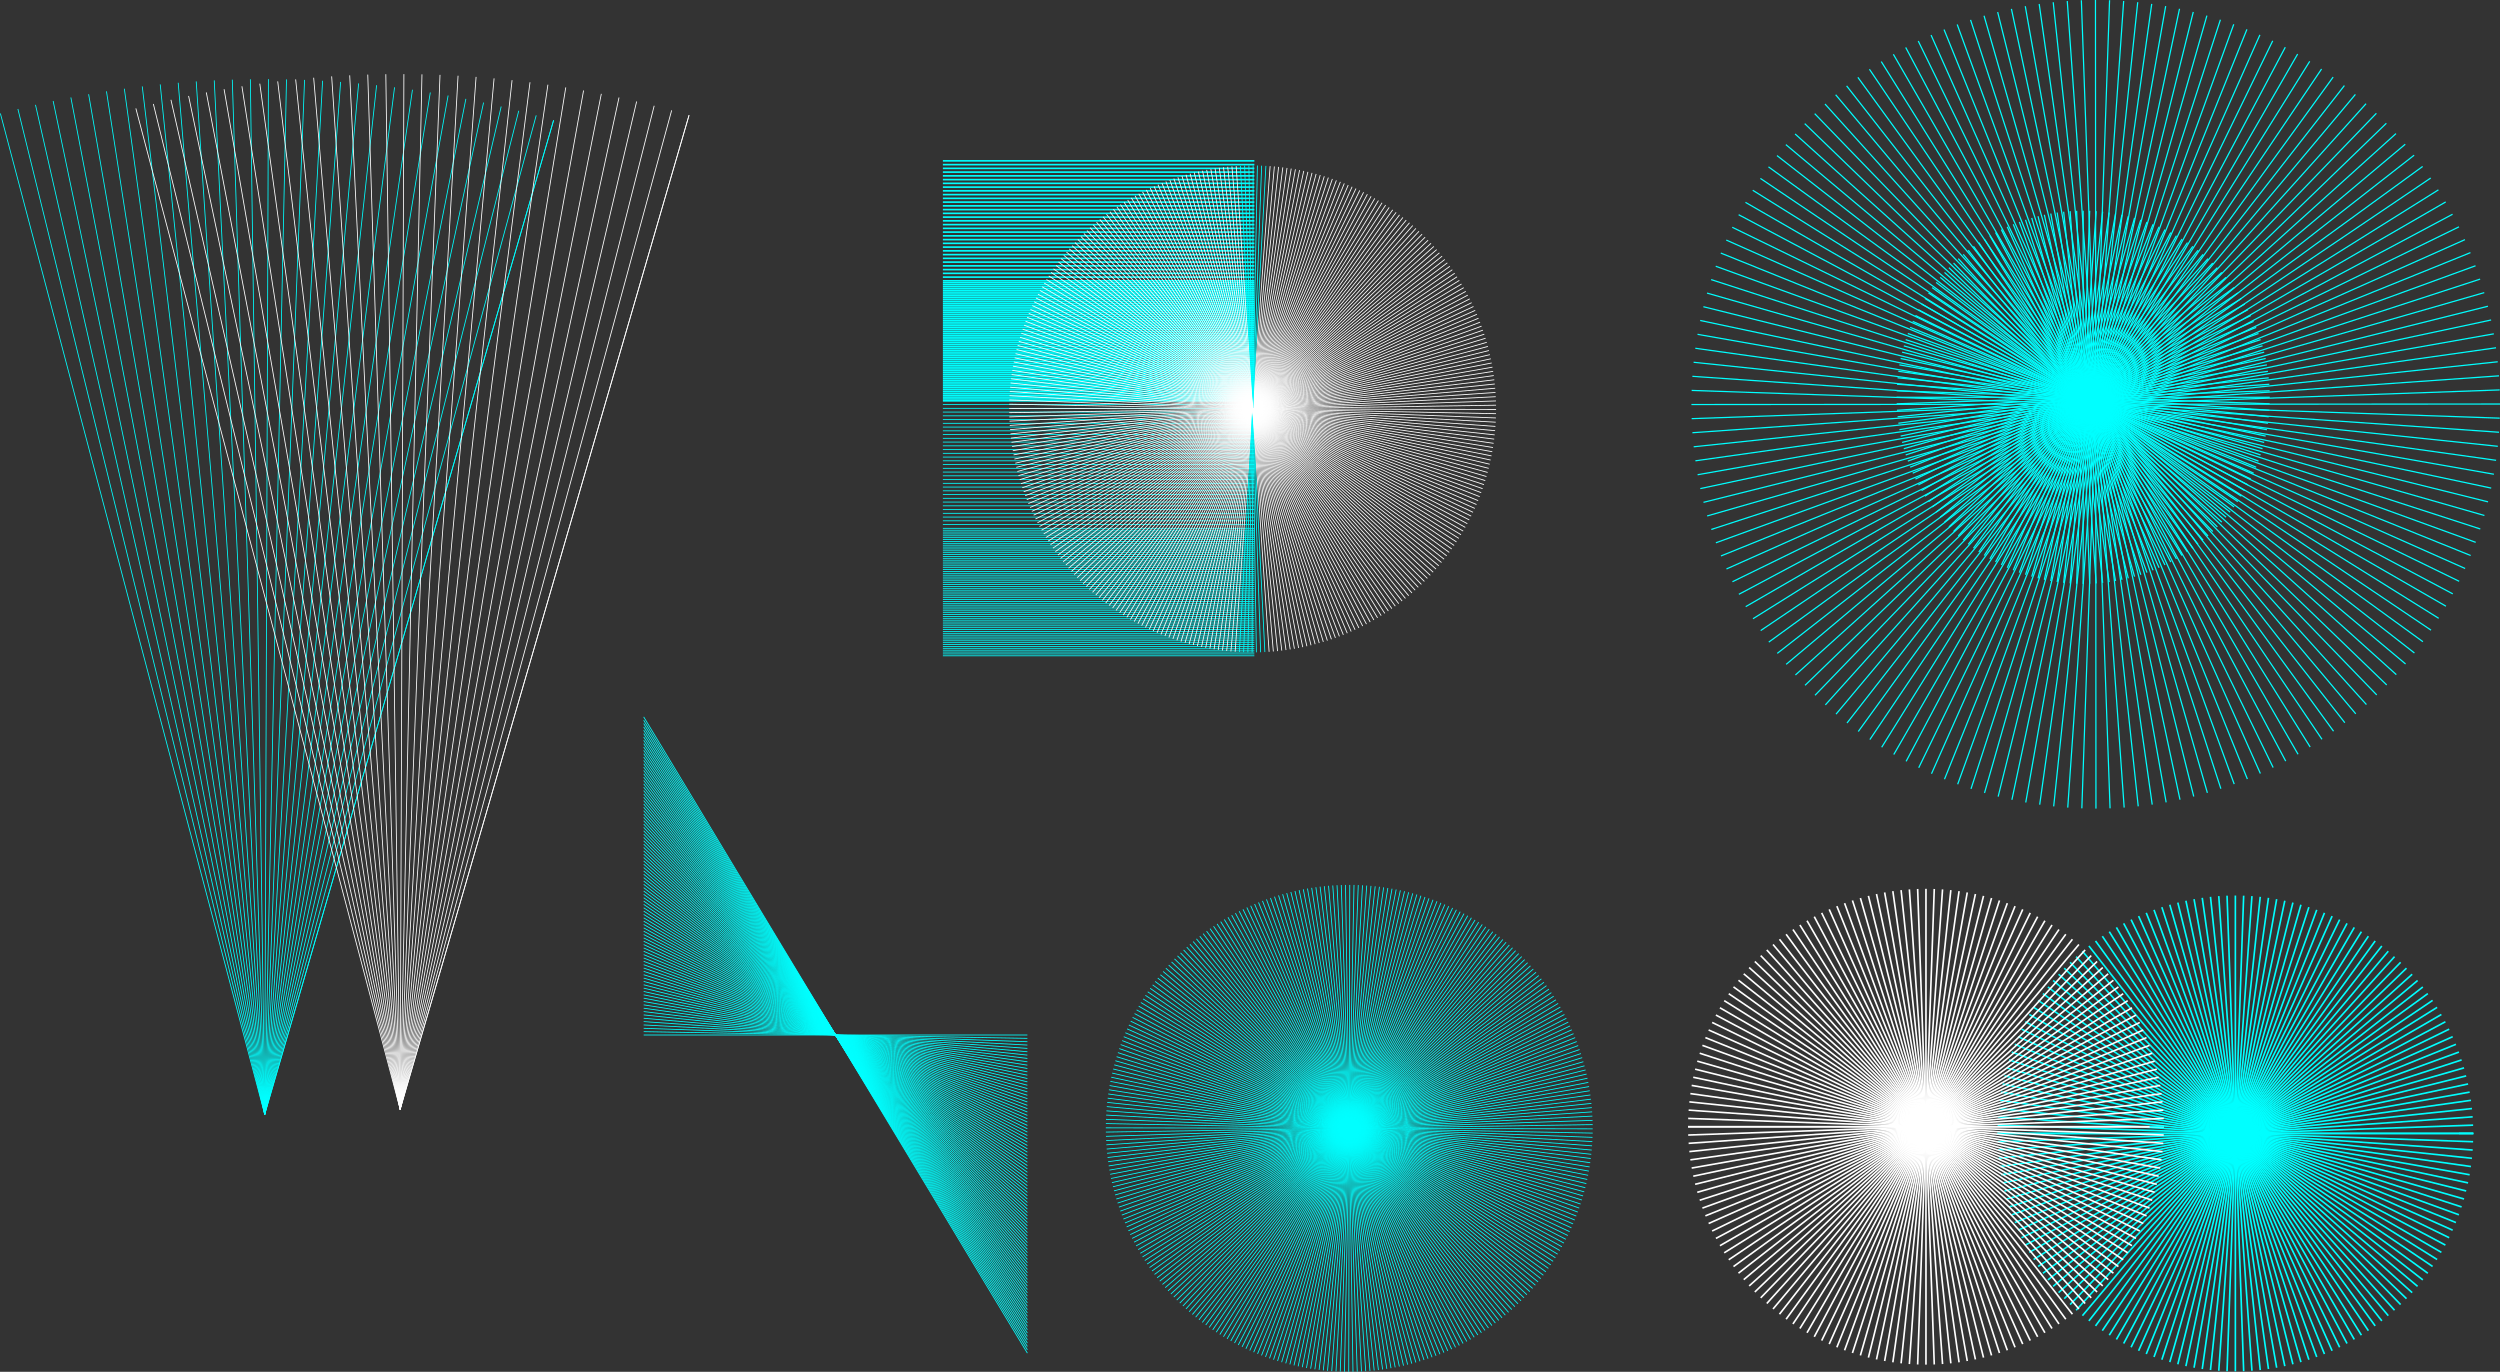 <svg id="lines" xmlns="http://www.w3.org/2000/svg" viewBox="0 0 1518.11 833"><rect x="0" y="0" width="1518.11" height="833" fill="#333333" stroke="none"/><defs><style>.cls-1,.cls-2,.cls-3,.cls-4,.cls-5{fill:none;stroke-miterlimit:10;}.cls-1,.cls-2,.cls-3{stroke:aqua;}.cls-1{stroke-width:0.75px;}.cls-2,.cls-5{stroke-width:0.5px;}.cls-4,.cls-5{stroke:#fff;}</style></defs><line class="cls-1" x1="1151.67" y1="241.25" x2="1378.29" y2="241.25"/><line class="cls-1" x1="1151.74" y1="245.2" x2="1378.22" y2="237.3"/><line class="cls-1" x1="1151.95" y1="249.15" x2="1378.01" y2="233.35"/><line class="cls-1" x1="1152.3" y1="253.09" x2="1377.67" y2="229.41"/><line class="cls-1" x1="1152.78" y1="257.02" x2="1377.18" y2="225.48"/><line class="cls-1" x1="1153.4" y1="260.93" x2="1376.57" y2="221.57"/><line class="cls-1" x1="1154.15" y1="264.81" x2="1375.81" y2="217.69"/><line class="cls-1" x1="1155.04" y1="268.66" x2="1374.92" y2="213.84"/><line class="cls-1" x1="1156.06" y1="272.48" x2="1373.9" y2="210.02"/><line class="cls-1" x1="1157.22" y1="276.26" x2="1372.74" y2="206.24"/><line class="cls-1" x1="1158.51" y1="280" x2="1371.45" y2="202.5"/><line class="cls-1" x1="1159.93" y1="283.7" x2="1370.04" y2="198.8"/><line class="cls-1" x1="1161.47" y1="287.34" x2="1368.49" y2="195.16"/><line class="cls-1" x1="1163.14" y1="290.92" x2="1366.82" y2="191.58"/><line class="cls-1" x1="1164.94" y1="294.44" x2="1365.02" y2="188.06"/><line class="cls-1" x1="1166.85" y1="297.9" x2="1363.11" y2="184.6"/><line class="cls-1" x1="1168.89" y1="301.29" x2="1361.07" y2="181.21"/><line class="cls-1" x1="1171.05" y1="304.61" x2="1358.92" y2="177.89"/><line class="cls-1" x1="1173.31" y1="307.85" x2="1356.65" y2="174.65"/><line class="cls-1" x1="1175.69" y1="311.01" x2="1354.27" y2="171.49"/><line class="cls-1" x1="1178.18" y1="314.08" x2="1351.78" y2="168.42"/><line class="cls-1" x1="1180.78" y1="317.07" x2="1349.18" y2="165.43"/><line class="cls-1" x1="1183.48" y1="319.96" x2="1346.49" y2="162.54"/><line class="cls-1" x1="1186.27" y1="322.76" x2="1343.69" y2="159.74"/><line class="cls-1" x1="1189.16" y1="325.45" x2="1340.8" y2="157.05"/><line class="cls-1" x1="1192.15" y1="328.05" x2="1337.81" y2="154.45"/><line class="cls-1" x1="1195.22" y1="330.54" x2="1334.74" y2="151.96"/><line class="cls-1" x1="1198.38" y1="332.92" x2="1331.58" y2="149.58"/><line class="cls-1" x1="1201.62" y1="335.19" x2="1328.34" y2="147.31"/><line class="cls-1" x1="1204.94" y1="337.34" x2="1325.02" y2="145.16"/><line class="cls-1" x1="1208.33" y1="339.38" x2="1321.63" y2="143.12"/><line class="cls-1" x1="1211.79" y1="341.29" x2="1318.18" y2="141.21"/><line class="cls-1" x1="1215.31" y1="343.09" x2="1314.65" y2="139.41"/><line class="cls-1" x1="1218.9" y1="344.76" x2="1311.07" y2="137.74"/><line class="cls-1" x1="1222.54" y1="346.31" x2="1307.43" y2="136.19"/><line class="cls-1" x1="1226.23" y1="347.72" x2="1303.73" y2="134.78"/><line class="cls-1" x1="1229.97" y1="349.01" x2="1299.99" y2="133.49"/><line class="cls-1" x1="1233.75" y1="350.17" x2="1296.21" y2="132.33"/><line class="cls-1" x1="1237.57" y1="351.19" x2="1292.39" y2="131.31"/><line class="cls-1" x1="1241.42" y1="352.08" x2="1288.54" y2="130.42"/><line class="cls-1" x1="1245.31" y1="352.84" x2="1284.66" y2="129.67"/><line class="cls-1" x1="1249.21" y1="353.45" x2="1280.75" y2="129.05"/><line class="cls-1" x1="1253.14" y1="353.94" x2="1276.82" y2="128.56"/><line class="cls-1" x1="1257.08" y1="354.28" x2="1272.88" y2="128.22"/><line class="cls-1" x1="1261.03" y1="354.49" x2="1268.94" y2="128.01"/><line class="cls-1" x1="1264.98" y1="354.56" x2="1264.98" y2="127.94"/><line class="cls-1" x1="1268.94" y1="354.49" x2="1261.03" y2="128.01"/><line class="cls-1" x1="1272.88" y1="354.28" x2="1257.08" y2="128.22"/><line class="cls-1" x1="1276.82" y1="353.94" x2="1253.14" y2="128.56"/><line class="cls-1" x1="1280.75" y1="353.45" x2="1249.21" y2="129.05"/><line class="cls-1" x1="1284.66" y1="352.84" x2="1245.31" y2="129.67"/><line class="cls-1" x1="1288.54" y1="352.08" x2="1241.42" y2="130.42"/><line class="cls-1" x1="1292.39" y1="351.19" x2="1237.57" y2="131.31"/><line class="cls-1" x1="1296.21" y1="350.17" x2="1233.75" y2="132.33"/><line class="cls-1" x1="1299.99" y1="349.01" x2="1229.97" y2="133.49"/><line class="cls-1" x1="1303.73" y1="347.72" x2="1226.23" y2="134.78"/><line class="cls-1" x1="1307.43" y1="346.31" x2="1222.54" y2="136.19"/><line class="cls-1" x1="1311.07" y1="344.76" x2="1218.9" y2="137.74"/><line class="cls-1" x1="1314.65" y1="343.09" x2="1215.31" y2="139.41"/><line class="cls-1" x1="1318.18" y1="341.29" x2="1211.79" y2="141.21"/><line class="cls-1" x1="1321.63" y1="339.38" x2="1208.33" y2="143.12"/><line class="cls-1" x1="1325.02" y1="337.34" x2="1204.94" y2="145.16"/><line class="cls-1" x1="1328.34" y1="335.19" x2="1201.62" y2="147.31"/><line class="cls-1" x1="1331.58" y1="332.92" x2="1198.38" y2="149.58"/><line class="cls-1" x1="1334.74" y1="330.54" x2="1195.22" y2="151.96"/><line class="cls-1" x1="1337.81" y1="328.05" x2="1192.15" y2="154.45"/><line class="cls-1" x1="1340.8" y1="325.45" x2="1189.16" y2="157.05"/><line class="cls-1" x1="1343.69" y1="322.76" x2="1186.27" y2="159.74"/><line class="cls-1" x1="1346.49" y1="319.96" x2="1183.48" y2="162.54"/><line class="cls-1" x1="1349.18" y1="317.07" x2="1180.78" y2="165.43"/><line class="cls-1" x1="1351.78" y1="314.08" x2="1178.18" y2="168.42"/><line class="cls-1" x1="1354.27" y1="311.01" x2="1175.69" y2="171.49"/><line class="cls-1" x1="1356.65" y1="307.85" x2="1173.31" y2="174.65"/><line class="cls-1" x1="1358.92" y1="304.61" x2="1171.05" y2="177.89"/><line class="cls-1" x1="1361.07" y1="301.29" x2="1168.89" y2="181.21"/><line class="cls-1" x1="1363.11" y1="297.9" x2="1166.85" y2="184.6"/><line class="cls-1" x1="1365.02" y1="294.44" x2="1164.94" y2="188.06"/><line class="cls-1" x1="1366.82" y1="290.92" x2="1163.14" y2="191.58"/><line class="cls-1" x1="1368.49" y1="287.34" x2="1161.47" y2="195.16"/><line class="cls-1" x1="1370.04" y1="283.7" x2="1159.93" y2="198.8"/><line class="cls-1" x1="1371.45" y1="280" x2="1158.51" y2="202.5"/><line class="cls-1" x1="1372.74" y1="276.26" x2="1157.22" y2="206.24"/><line class="cls-1" x1="1373.9" y1="272.48" x2="1156.06" y2="210.02"/><line class="cls-1" x1="1374.92" y1="268.66" x2="1155.04" y2="213.84"/><line class="cls-1" x1="1375.81" y1="264.81" x2="1154.15" y2="217.69"/><line class="cls-1" x1="1376.57" y1="260.93" x2="1153.4" y2="221.57"/><line class="cls-1" x1="1377.18" y1="257.02" x2="1152.78" y2="225.48"/><line class="cls-1" x1="1377.67" y1="253.09" x2="1152.3" y2="229.41"/><line class="cls-1" x1="1378.01" y1="249.15" x2="1151.95" y2="233.35"/><line class="cls-1" x1="1378.22" y1="245.2" x2="1151.74" y2="237.3"/><line class="cls-1" x1="1068.99" y1="108.34" x2="1476.22" y2="382.66"/><line class="cls-1" x1="1064.33" y1="115.53" x2="1480.88" y2="375.47"/><line class="cls-1" x1="1059.92" y1="122.88" x2="1485.29" y2="368.12"/><line class="cls-1" x1="1055.77" y1="130.38" x2="1489.44" y2="360.62"/><line class="cls-1" x1="1051.89" y1="138.01" x2="1493.32" y2="352.99"/><line class="cls-1" x1="1048.27" y1="145.78" x2="1496.94" y2="345.22"/><line class="cls-1" x1="1044.93" y1="153.67" x2="1500.29" y2="337.33"/><line class="cls-1" x1="1041.86" y1="161.67" x2="1503.35" y2="329.33"/><line class="cls-1" x1="1039.07" y1="169.78" x2="1506.14" y2="321.22"/><line class="cls-1" x1="1036.57" y1="177.97" x2="1508.64" y2="313.03"/><line class="cls-1" x1="1034.36" y1="186.25" x2="1510.85" y2="304.75"/><line class="cls-1" x1="1032.44" y1="194.6" x2="1512.77" y2="296.4"/><line class="cls-1" x1="1030.81" y1="203.02" x2="1514.4" y2="287.98"/><line class="cls-1" x1="1029.47" y1="211.48" x2="1515.74" y2="279.52"/><line class="cls-1" x1="1028.43" y1="219.99" x2="1516.78" y2="271.01"/><line class="cls-1" x1="1027.69" y1="228.52" x2="1517.52" y2="262.48"/><line class="cls-1" x1="1027.25" y1="237.08" x2="1517.96" y2="253.92"/><line class="cls-1" x1="1027.11" y1="245.65" x2="1518.11" y2="245.35"/><line class="cls-1" x1="1027.26" y1="254.22" x2="1517.95" y2="236.78"/><line class="cls-1" x1="1027.71" y1="262.77" x2="1517.5" y2="228.23"/><line class="cls-1" x1="1028.47" y1="271.31" x2="1516.74" y2="219.69"/><line class="cls-1" x1="1029.52" y1="279.82" x2="1515.7" y2="211.19"/><line class="cls-1" x1="1030.86" y1="288.28" x2="1514.35" y2="202.72"/><line class="cls-1" x1="1032.5" y1="296.69" x2="1512.71" y2="194.31"/><line class="cls-1" x1="1034.43" y1="305.04" x2="1510.78" y2="185.96"/><line class="cls-1" x1="1036.66" y1="313.31" x2="1508.55" y2="177.69"/><line class="cls-1" x1="1039.17" y1="321.51" x2="1506.04" y2="169.49"/><line class="cls-1" x1="1041.96" y1="329.61" x2="1503.25" y2="161.39"/><line class="cls-1" x1="1045.04" y1="337.6" x2="1500.17" y2="153.4"/><line class="cls-1" x1="1048.39" y1="345.49" x2="1496.82" y2="145.51"/><line class="cls-1" x1="1052.02" y1="353.25" x2="1493.19" y2="137.75"/><line class="cls-1" x1="1055.91" y1="360.89" x2="1489.3" y2="130.11"/><line class="cls-1" x1="1060.07" y1="368.38" x2="1485.14" y2="122.62"/><line class="cls-1" x1="1064.49" y1="375.72" x2="1480.72" y2="115.28"/><line class="cls-1" x1="1069.16" y1="382.91" x2="1476.05" y2="108.09"/><line class="cls-1" x1="1074.08" y1="389.92" x2="1471.13" y2="101.08"/><line class="cls-1" x1="1079.24" y1="396.76" x2="1465.97" y2="94.24"/><line class="cls-1" x1="1084.64" y1="403.42" x2="1460.57" y2="87.58"/><line class="cls-1" x1="1090.26" y1="409.88" x2="1454.95" y2="81.12"/><line class="cls-1" x1="1096.11" y1="416.15" x2="1449.1" y2="74.85"/><line class="cls-1" x1="1102.17" y1="422.2" x2="1443.04" y2="68.8"/><line class="cls-1" x1="1108.44" y1="428.04" x2="1436.77" y2="62.96"/><line class="cls-1" x1="1114.92" y1="433.66" x2="1430.3" y2="57.34"/><line class="cls-1" x1="1121.58" y1="439.05" x2="1423.63" y2="51.95"/><line class="cls-1" x1="1128.42" y1="444.2" x2="1416.79" y2="46.8"/><line class="cls-1" x1="1135.45" y1="449.11" x2="1409.76" y2="41.89"/><line class="cls-1" x1="1142.64" y1="453.78" x2="1402.57" y2="37.23"/><line class="cls-1" x1="1149.98" y1="458.18" x2="1395.23" y2="32.82"/><line class="cls-1" x1="1157.48" y1="462.33" x2="1387.73" y2="28.67"/><line class="cls-1" x1="1165.12" y1="466.22" x2="1380.09" y2="24.78"/><line class="cls-1" x1="1172.89" y1="469.84" x2="1372.32" y2="21.16"/><line class="cls-1" x1="1180.78" y1="473.18" x2="1364.43" y2="17.82"/><line class="cls-1" x1="1188.78" y1="476.25" x2="1356.43" y2="14.75"/><line class="cls-1" x1="1196.88" y1="479.03" x2="1348.33" y2="11.97"/><line class="cls-1" x1="1205.08" y1="481.53" x2="1340.13" y2="9.47"/><line class="cls-1" x1="1213.36" y1="483.74" x2="1331.85" y2="7.26"/><line class="cls-1" x1="1221.71" y1="485.67" x2="1323.5" y2="5.33"/><line class="cls-1" x1="1230.12" y1="487.3" x2="1315.09" y2="3.7"/><line class="cls-1" x1="1238.59" y1="488.63" x2="1306.62" y2="2.37"/><line class="cls-1" x1="1247.09" y1="489.67" x2="1298.12" y2="1.33"/><line class="cls-1" x1="1255.63" y1="490.41" x2="1289.58" y2="0.59"/><line class="cls-1" x1="1264.19" y1="490.86" x2="1281.02" y2="0.14"/><line class="cls-1" x1="1272.75" y1="491" x2="1272.46"/><line class="cls-1" x1="1281.32" y1="490.85" x2="1263.89" y2="0.15"/><line class="cls-1" x1="1289.88" y1="490.39" x2="1255.33" y2="0.61"/><line class="cls-1" x1="1298.42" y1="489.64" x2="1246.8" y2="1.36"/><line class="cls-1" x1="1306.92" y1="488.59" x2="1238.29" y2="2.41"/><line class="cls-1" x1="1315.38" y1="487.24" x2="1229.83" y2="3.76"/><line class="cls-1" x1="1323.79" y1="485.6" x2="1221.42" y2="5.4"/><line class="cls-1" x1="1332.14" y1="483.67" x2="1213.07" y2="7.33"/><line class="cls-1" x1="1340.42" y1="481.45" x2="1204.79" y2="9.55"/><line class="cls-1" x1="1348.61" y1="478.94" x2="1196.6" y2="12.06"/><line class="cls-1" x1="1356.71" y1="476.14" x2="1188.5" y2="14.86"/><line class="cls-1" x1="1364.71" y1="473.07" x2="1180.5" y2="17.93"/><line class="cls-1" x1="1372.6" y1="469.71" x2="1172.62" y2="21.29"/><line class="cls-1" x1="1380.36" y1="466.09" x2="1164.85" y2="24.91"/><line class="cls-1" x1="1387.99" y1="462.19" x2="1157.22" y2="28.81"/><line class="cls-1" x1="1395.48" y1="458.03" x2="1149.73" y2="32.97"/><line class="cls-1" x1="1402.83" y1="453.62" x2="1142.38" y2="37.38"/><line class="cls-1" x1="1410.01" y1="448.95" x2="1135.2" y2="42.05"/><line class="cls-1" x1="1417.03" y1="444.03" x2="1128.18" y2="46.97"/><line class="cls-1" x1="1423.87" y1="438.86" x2="1121.34" y2="52.14"/><line class="cls-1" x1="1430.52" y1="433.47" x2="1114.69" y2="57.53"/><line class="cls-1" x1="1436.99" y1="427.84" x2="1108.22" y2="63.16"/><line class="cls-1" x1="1443.25" y1="421.99" x2="1101.96" y2="69.01"/><line class="cls-1" x1="1449.31" y1="415.93" x2="1095.9" y2="75.07"/><line class="cls-1" x1="1455.15" y1="409.66" x2="1090.06" y2="81.34"/><line class="cls-1" x1="1460.77" y1="403.19" x2="1084.45" y2="87.81"/><line class="cls-1" x1="1466.15" y1="396.53" x2="1079.06" y2="94.47"/><line class="cls-1" x1="1471.31" y1="389.68" x2="1073.9" y2="101.32"/><line class="cls-2" x1="862.25" y1="826.63" x2="776.4" y2="543.72"/><line class="cls-2" x1="864.71" y1="825.86" x2="773.94" y2="544.49"/><line class="cls-2" x1="867.16" y1="825.05" x2="771.49" y2="545.31"/><line class="cls-2" x1="869.59" y1="824.19" x2="769.06" y2="546.16"/><line class="cls-2" x1="872.01" y1="823.29" x2="766.64" y2="547.06"/><line class="cls-2" x1="874.41" y1="822.35" x2="764.24" y2="548"/><line class="cls-2" x1="876.8" y1="821.37" x2="761.85" y2="548.99"/><line class="cls-2" x1="879.16" y1="820.35" x2="759.48" y2="550.01"/><line class="cls-2" x1="881.51" y1="819.28" x2="757.13" y2="551.07"/><line class="cls-2" x1="883.85" y1="818.18" x2="754.8" y2="552.18"/><line class="cls-2" x1="886.16" y1="817.03" x2="752.49" y2="553.33"/><line class="cls-2" x1="888.45" y1="815.84" x2="750.2" y2="554.51"/><line class="cls-2" x1="890.72" y1="814.62" x2="747.93" y2="555.74"/><line class="cls-2" x1="892.97" y1="813.35" x2="745.68" y2="557"/><line class="cls-2" x1="895.19" y1="812.05" x2="743.45" y2="558.31"/><line class="cls-2" x1="897.39" y1="810.7" x2="741.25" y2="559.65"/><line class="cls-2" x1="899.57" y1="809.32" x2="739.07" y2="561.03"/><line class="cls-2" x1="901.73" y1="807.9" x2="736.92" y2="562.45"/><line class="cls-2" x1="903.86" y1="806.44" x2="734.79" y2="563.91"/><line class="cls-2" x1="905.96" y1="804.95" x2="732.69" y2="565.4"/><line class="cls-2" x1="908.04" y1="803.42" x2="730.61" y2="566.94"/><line class="cls-2" x1="910.09" y1="801.85" x2="728.56" y2="568.5"/><line class="cls-2" x1="912.11" y1="800.25" x2="726.54" y2="570.1"/><line class="cls-2" x1="914.1" y1="798.62" x2="724.54" y2="571.74"/><line class="cls-2" x1="916.07" y1="796.94" x2="722.58" y2="573.41"/><line class="cls-2" x1="918.01" y1="795.24" x2="720.64" y2="575.12"/><line class="cls-2" x1="919.91" y1="793.5" x2="718.74" y2="576.86"/><line class="cls-2" x1="921.79" y1="791.73" x2="716.86" y2="578.63"/><line class="cls-2" x1="923.63" y1="789.92" x2="715.02" y2="580.43"/><line class="cls-2" x1="925.44" y1="788.09" x2="713.2" y2="582.27"/><line class="cls-2" x1="927.22" y1="786.22" x2="711.42" y2="584.14"/><line class="cls-2" x1="928.97" y1="784.32" x2="709.68" y2="586.04"/><line class="cls-2" x1="930.68" y1="782.39" x2="707.96" y2="587.96"/><line class="cls-2" x1="932.36" y1="780.43" x2="706.28" y2="589.92"/><line class="cls-2" x1="934.01" y1="778.45" x2="704.64" y2="591.91"/><line class="cls-2" x1="935.62" y1="776.43" x2="703.03" y2="593.93"/><line class="cls-2" x1="937.19" y1="774.39" x2="701.45" y2="595.97"/><line class="cls-2" x1="938.73" y1="772.32" x2="699.91" y2="598.04"/><line class="cls-2" x1="940.23" y1="770.22" x2="698.41" y2="600.14"/><line class="cls-2" x1="941.7" y1="768.1" x2="696.95" y2="602.26"/><line class="cls-2" x1="943.13" y1="765.95" x2="695.52" y2="604.41"/><line class="cls-2" x1="944.52" y1="763.77" x2="694.13" y2="606.58"/><line class="cls-2" x1="945.87" y1="761.58" x2="692.77" y2="608.78"/><line class="cls-2" x1="947.19" y1="759.36" x2="691.46" y2="611"/><line class="cls-2" x1="948.46" y1="757.11" x2="690.19" y2="613.24"/><line class="cls-2" x1="949.7" y1="754.85" x2="688.95" y2="615.51"/><line class="cls-2" x1="950.89" y1="752.56" x2="687.75" y2="617.79"/><line class="cls-2" x1="952.05" y1="750.26" x2="686.6" y2="620.1"/><line class="cls-2" x1="953.16" y1="747.93" x2="685.48" y2="622.42"/><line class="cls-2" x1="954.24" y1="745.59" x2="684.41" y2="624.77"/><line class="cls-2" x1="955.27" y1="743.22" x2="683.37" y2="627.13"/><line class="cls-2" x1="956.27" y1="740.84" x2="682.38" y2="629.52"/><line class="cls-2" x1="957.22" y1="738.44" x2="681.43" y2="631.91"/><line class="cls-2" x1="958.12" y1="736.03" x2="680.52" y2="634.33"/><line class="cls-2" x1="958.99" y1="733.6" x2="679.66" y2="636.76"/><line class="cls-2" x1="959.82" y1="731.15" x2="678.83" y2="639.2"/><line class="cls-2" x1="960.6" y1="728.69" x2="678.05" y2="641.66"/><line class="cls-2" x1="961.33" y1="726.22" x2="677.31" y2="644.13"/><line class="cls-2" x1="962.03" y1="723.74" x2="676.62" y2="646.62"/><line class="cls-2" x1="962.68" y1="721.24" x2="675.97" y2="649.12"/><line class="cls-2" x1="963.29" y1="718.73" x2="675.36" y2="651.62"/><line class="cls-2" x1="963.85" y1="716.22" x2="674.8" y2="654.14"/><line class="cls-2" x1="964.37" y1="713.69" x2="674.28" y2="656.67"/><line class="cls-2" x1="964.85" y1="711.15" x2="673.8" y2="659.2"/><line class="cls-2" x1="965.28" y1="708.61" x2="673.37" y2="661.75"/><line class="cls-2" x1="965.66" y1="706.06" x2="672.98" y2="664.3"/><line class="cls-2" x1="966.01" y1="703.5" x2="672.64" y2="666.86"/><line class="cls-2" x1="966.3" y1="700.94" x2="672.34" y2="669.42"/><line class="cls-2" x1="966.56" y1="698.37" x2="672.09" y2="671.99"/><line class="cls-2" x1="966.76" y1="695.8" x2="671.88" y2="674.56"/><line class="cls-2" x1="966.93" y1="693.22" x2="671.72" y2="677.13"/><line class="cls-2" x1="967.04" y1="690.65" x2="671.6" y2="679.71"/><line class="cls-2" x1="967.12" y1="688.07" x2="671.53" y2="682.29"/><line class="cls-2" x1="967.15" y1="685.49" x2="671.5" y2="684.87"/><line class="cls-2" x1="967.13" y1="682.91" x2="671.52" y2="687.45"/><line class="cls-2" x1="967.07" y1="680.33" x2="671.58" y2="690.03"/><line class="cls-2" x1="966.96" y1="677.75" x2="671.69" y2="692.6"/><line class="cls-2" x1="966.81" y1="675.18" x2="671.84" y2="695.18"/><line class="cls-2" x1="966.61" y1="672.6" x2="672.04" y2="697.75"/><line class="cls-2" x1="966.37" y1="670.03" x2="672.28" y2="700.32"/><line class="cls-2" x1="966.08" y1="667.47" x2="672.57" y2="702.89"/><line class="cls-2" x1="965.75" y1="664.91" x2="672.9" y2="705.44"/><line class="cls-2" x1="965.37" y1="662.36" x2="673.27" y2="708"/><line class="cls-2" x1="964.95" y1="659.81" x2="673.69" y2="710.54"/><line class="cls-2" x1="964.49" y1="657.28" x2="674.16" y2="713.08"/><line class="cls-2" x1="963.98" y1="654.75" x2="674.67" y2="715.61"/><line class="cls-2" x1="963.43" y1="652.23" x2="675.22" y2="718.13"/><line class="cls-2" x1="962.83" y1="649.72" x2="675.82" y2="720.64"/><line class="cls-2" x1="962.19" y1="647.22" x2="676.46" y2="723.14"/><line class="cls-2" x1="961.5" y1="644.73" x2="677.14" y2="725.63"/><line class="cls-2" x1="960.78" y1="642.26" x2="677.87" y2="728.1"/><line class="cls-2" x1="960.01" y1="639.79" x2="678.64" y2="730.56"/><line class="cls-2" x1="959.19" y1="637.34" x2="679.45" y2="733.01"/><line class="cls-2" x1="958.34" y1="634.91" x2="680.31" y2="735.44"/><line class="cls-2" x1="957.44" y1="632.49" x2="681.21" y2="737.86"/><line class="cls-2" x1="956.5" y1="630.09" x2="682.15" y2="740.27"/><line class="cls-2" x1="955.52" y1="627.7" x2="683.13" y2="742.65"/><line class="cls-2" x1="954.49" y1="625.34" x2="684.15" y2="745.02"/><line class="cls-2" x1="953.43" y1="622.99" x2="685.22" y2="747.37"/><line class="cls-2" x1="952.32" y1="620.66" x2="686.33" y2="749.7"/><line class="cls-2" x1="951.17" y1="618.34" x2="687.47" y2="752.01"/><line class="cls-2" x1="949.99" y1="616.05" x2="688.66" y2="754.3"/><line class="cls-2" x1="948.76" y1="613.78" x2="689.88" y2="756.57"/><line class="cls-2" x1="947.5" y1="611.54" x2="691.15" y2="758.82"/><line class="cls-2" x1="946.19" y1="609.31" x2="692.46" y2="761.05"/><line class="cls-2" x1="944.85" y1="607.11" x2="693.8" y2="763.25"/><line class="cls-2" x1="943.47" y1="604.93" x2="695.18" y2="765.43"/><line class="cls-2" x1="942.05" y1="602.77" x2="696.6" y2="767.58"/><line class="cls-2" x1="940.59" y1="600.64" x2="698.06" y2="769.71"/><line class="cls-2" x1="939.1" y1="598.54" x2="699.55" y2="771.81"/><line class="cls-2" x1="937.57" y1="596.46" x2="701.08" y2="773.89"/><line class="cls-2" x1="936" y1="594.41" x2="702.65" y2="775.94"/><line class="cls-2" x1="934.4" y1="592.39" x2="704.25" y2="777.96"/><line class="cls-2" x1="932.76" y1="590.4" x2="705.89" y2="779.96"/><line class="cls-2" x1="931.09" y1="588.43" x2="707.56" y2="781.92"/><line class="cls-2" x1="929.38" y1="586.5" x2="709.26" y2="783.86"/><line class="cls-2" x1="927.65" y1="584.59" x2="711" y2="785.77"/><line class="cls-2" x1="925.87" y1="582.71" x2="712.77" y2="787.64"/><line class="cls-2" x1="924.07" y1="580.87" x2="714.58" y2="789.48"/><line class="cls-2" x1="922.23" y1="579.06" x2="716.41" y2="791.3"/><line class="cls-2" x1="920.36" y1="577.28" x2="718.28" y2="793.08"/><line class="cls-2" x1="918.47" y1="575.53" x2="720.18" y2="794.82"/><line class="cls-2" x1="916.54" y1="573.82" x2="722.11" y2="796.54"/><line class="cls-2" x1="914.58" y1="572.14" x2="724.07" y2="798.22"/><line class="cls-2" x1="912.59" y1="570.49" x2="726.05" y2="799.86"/><line class="cls-2" x1="910.58" y1="568.88" x2="728.07" y2="801.47"/><line class="cls-2" x1="908.53" y1="567.31" x2="730.11" y2="803.05"/><line class="cls-2" x1="906.46" y1="565.77" x2="732.18" y2="804.59"/><line class="cls-2" x1="904.36" y1="564.27" x2="734.28" y2="806.09"/><line class="cls-2" x1="902.24" y1="562.8" x2="736.41" y2="807.55"/><line class="cls-2" x1="900.09" y1="561.37" x2="738.55" y2="808.98"/><line class="cls-2" x1="897.92" y1="559.98" x2="740.73" y2="810.37"/><line class="cls-2" x1="895.72" y1="558.63" x2="742.92" y2="811.73"/><line class="cls-2" x1="893.5" y1="557.31" x2="745.14" y2="813.04"/><line class="cls-2" x1="891.26" y1="556.04" x2="747.39" y2="814.32"/><line class="cls-2" x1="889" y1="554.8" x2="749.65" y2="815.55"/><line class="cls-2" x1="886.71" y1="553.61" x2="751.94" y2="816.75"/><line class="cls-2" x1="884.4" y1="552.45" x2="754.24" y2="817.9"/><line class="cls-2" x1="882.08" y1="551.34" x2="756.57" y2="819.02"/><line class="cls-2" x1="879.73" y1="550.26" x2="758.92" y2="820.09"/><line class="cls-2" x1="877.37" y1="549.23" x2="761.28" y2="821.13"/><line class="cls-2" x1="874.99" y1="548.24" x2="763.66" y2="822.12"/><line class="cls-2" x1="872.59" y1="547.28" x2="766.06" y2="823.07"/><line class="cls-2" x1="870.17" y1="546.38" x2="768.47" y2="823.98"/><line class="cls-2" x1="867.74" y1="545.51" x2="770.9" y2="824.85"/><line class="cls-2" x1="865.3" y1="544.69" x2="773.35" y2="825.67"/><line class="cls-2" x1="862.84" y1="543.91" x2="775.81" y2="826.45"/><line class="cls-2" x1="860.37" y1="543.17" x2="778.28" y2="827.19"/><line class="cls-2" x1="857.88" y1="542.47" x2="780.76" y2="827.88"/><line class="cls-2" x1="855.39" y1="541.82" x2="783.26" y2="828.53"/><line class="cls-2" x1="852.88" y1="541.21" x2="785.77" y2="829.14"/><line class="cls-2" x1="850.36" y1="540.65" x2="788.29" y2="829.71"/><line class="cls-2" x1="847.83" y1="540.13" x2="790.81" y2="830.23"/><line class="cls-2" x1="845.3" y1="539.66" x2="793.35" y2="830.7"/><line class="cls-2" x1="842.75" y1="539.22" x2="795.89" y2="831.13"/><line class="cls-2" x1="840.2" y1="538.84" x2="798.44" y2="831.52"/><line class="cls-2" x1="837.65" y1="538.5" x2="801" y2="831.86"/><line class="cls-2" x1="835.08" y1="538.2" x2="803.56" y2="832.16"/><line class="cls-2" x1="832.52" y1="537.95" x2="806.13" y2="832.41"/><line class="cls-2" x1="829.94" y1="537.74" x2="808.7" y2="832.62"/><line class="cls-2" x1="827.37" y1="537.57" x2="811.28" y2="832.78"/><line class="cls-2" x1="824.79" y1="537.46" x2="813.85" y2="832.9"/><line class="cls-2" x1="822.21" y1="537.38" x2="816.43" y2="832.97"/><line class="cls-2" x1="819.63" y1="537.36" x2="819.01" y2="833"/><line class="cls-2" x1="817.05" y1="537.37" x2="821.59" y2="832.98"/><line class="cls-2" x1="814.47" y1="537.43" x2="824.17" y2="832.92"/><line class="cls-2" x1="811.9" y1="537.54" x2="826.75" y2="832.81"/><line class="cls-2" x1="809.32" y1="537.69" x2="829.33" y2="832.66"/><line class="cls-2" x1="806.75" y1="537.89" x2="831.9" y2="832.46"/><line class="cls-2" x1="804.18" y1="538.13" x2="834.47" y2="832.22"/><line class="cls-2" x1="801.62" y1="538.42" x2="837.03" y2="831.94"/><line class="cls-2" x1="799.06" y1="538.75" x2="839.59" y2="831.6"/><line class="cls-2" x1="796.51" y1="539.13" x2="842.14" y2="831.23"/><line class="cls-2" x1="793.96" y1="539.55" x2="844.69" y2="830.81"/><line class="cls-2" x1="791.42" y1="540.01" x2="847.22" y2="830.34"/><line class="cls-2" x1="788.89" y1="540.52" x2="849.75" y2="829.83"/><line class="cls-2" x1="786.37" y1="541.07" x2="852.27" y2="829.28"/><line class="cls-2" x1="783.86" y1="541.67" x2="854.78" y2="828.68"/><line class="cls-2" x1="781.36" y1="542.31" x2="857.28" y2="828.04"/><line class="cls-2" x1="778.88" y1="543" x2="859.77" y2="827.36"/><line class="cls-3" x1="1212.94" y1="688.27" x2="1501.87" y2="688.27"/><line class="cls-3" x1="1212.94" y1="688.27" x2="1501.87" y2="688.27"/><line class="cls-3" x1="1213.03" y1="693.31" x2="1501.79" y2="683.23"/><line class="cls-3" x1="1213.29" y1="698.35" x2="1501.52" y2="678.19"/><line class="cls-3" x1="1213.73" y1="703.37" x2="1501.08" y2="673.17"/><line class="cls-3" x1="1214.34" y1="708.37" x2="1500.47" y2="668.16"/><line class="cls-3" x1="1215.13" y1="713.36" x2="1499.68" y2="663.18"/><line class="cls-3" x1="1216.1" y1="718.31" x2="1498.72" y2="658.23"/><line class="cls-3" x1="1217.23" y1="723.22" x2="1497.58" y2="653.32"/><line class="cls-3" x1="1218.53" y1="728.09" x2="1496.28" y2="648.45"/><line class="cls-3" x1="1220.01" y1="732.91" x2="1494.8" y2="643.63"/><line class="cls-3" x1="1221.65" y1="737.68" x2="1493.16" y2="638.86"/><line class="cls-3" x1="1223.46" y1="742.39" x2="1491.35" y2="634.15"/><line class="cls-3" x1="1225.43" y1="747.03" x2="1489.38" y2="629.51"/><line class="cls-3" x1="1227.56" y1="751.6" x2="1487.25" y2="624.94"/><line class="cls-3" x1="1229.85" y1="756.09" x2="1484.96" y2="620.45"/><line class="cls-3" x1="1232.29" y1="760.5" x2="1482.52" y2="616.03"/><line class="cls-3" x1="1234.89" y1="764.83" x2="1479.92" y2="611.71"/><line class="cls-3" x1="1237.64" y1="769.05" x2="1477.18" y2="607.48"/><line class="cls-3" x1="1240.53" y1="773.18" x2="1474.28" y2="603.35"/><line class="cls-3" x1="1243.56" y1="777.21" x2="1471.25" y2="599.33"/><line class="cls-3" x1="1246.74" y1="781.13" x2="1468.07" y2="595.41"/><line class="cls-3" x1="1250.05" y1="784.94" x2="1464.77" y2="591.6"/><line class="cls-3" x1="1253.48" y1="788.62" x2="1461.33" y2="587.91"/><line class="cls-3" x1="1257.05" y1="792.19" x2="1457.76" y2="584.35"/><line class="cls-3" x1="1260.74" y1="795.63" x2="1454.07" y2="580.91"/><line class="cls-3" x1="1264.54" y1="798.94" x2="1450.27" y2="577.6"/><line class="cls-3" x1="1268.46" y1="802.11" x2="1446.35" y2="574.43"/><line class="cls-3" x1="1272.49" y1="805.15" x2="1442.32" y2="571.39"/><line class="cls-3" x1="1276.62" y1="808.04" x2="1438.19" y2="568.5"/><line class="cls-3" x1="1280.85" y1="810.78" x2="1433.96" y2="565.75"/><line class="cls-3" x1="1285.17" y1="813.38" x2="1429.64" y2="563.16"/><line class="cls-3" x1="1289.58" y1="815.83" x2="1425.23" y2="560.71"/><line class="cls-3" x1="1294.08" y1="818.12" x2="1420.74" y2="558.42"/><line class="cls-3" x1="1298.65" y1="820.25" x2="1416.17" y2="556.29"/><line class="cls-3" x1="1303.29" y1="822.22" x2="1411.52" y2="554.32"/><line class="cls-3" x1="1308" y1="824.02" x2="1406.82" y2="552.51"/><line class="cls-3" x1="1312.76" y1="825.67" x2="1402.05" y2="550.87"/><line class="cls-3" x1="1317.59" y1="827.14" x2="1397.23" y2="549.4"/><line class="cls-3" x1="1322.46" y1="828.45" x2="1392.36" y2="548.09"/><line class="cls-3" x1="1327.37" y1="829.58" x2="1387.44" y2="546.96"/><line class="cls-3" x1="1332.32" y1="830.54" x2="1382.49" y2="546"/><line class="cls-3" x1="1337.3" y1="831.33" x2="1377.51" y2="545.21"/><line class="cls-3" x1="1342.3" y1="831.95" x2="1372.51" y2="544.59"/><line class="cls-3" x1="1347.33" y1="832.38" x2="1367.48" y2="544.15"/><line class="cls-3" x1="1352.36" y1="832.65" x2="1362.45" y2="543.89"/><line class="cls-3" x1="1357.41" y1="832.74" x2="1357.41" y2="543.8"/><line class="cls-3" x1="1362.45" y1="832.65" x2="1352.36" y2="543.89"/><line class="cls-3" x1="1367.48" y1="832.38" x2="1347.33" y2="544.15"/><line class="cls-3" x1="1372.51" y1="831.95" x2="1342.3" y2="544.59"/><line class="cls-3" x1="1377.51" y1="831.33" x2="1337.3" y2="545.21"/><line class="cls-3" x1="1382.49" y1="830.54" x2="1332.32" y2="546"/><line class="cls-3" x1="1387.44" y1="829.58" x2="1327.37" y2="546.96"/><line class="cls-3" x1="1392.36" y1="828.45" x2="1322.46" y2="548.09"/><line class="cls-3" x1="1397.23" y1="827.14" x2="1317.59" y2="549.4"/><line class="cls-3" x1="1402.05" y1="825.67" x2="1312.76" y2="550.87"/><line class="cls-3" x1="1406.82" y1="824.02" x2="1308" y2="552.51"/><line class="cls-3" x1="1411.52" y1="822.22" x2="1303.29" y2="554.32"/><line class="cls-3" x1="1416.17" y1="820.25" x2="1298.65" y2="556.29"/><line class="cls-3" x1="1420.74" y1="818.12" x2="1294.08" y2="558.42"/><line class="cls-3" x1="1425.23" y1="815.83" x2="1289.58" y2="560.71"/><line class="cls-3" x1="1429.64" y1="813.38" x2="1285.17" y2="563.16"/><line class="cls-3" x1="1433.96" y1="810.78" x2="1280.85" y2="565.75"/><line class="cls-3" x1="1438.19" y1="808.04" x2="1276.62" y2="568.5"/><line class="cls-3" x1="1442.32" y1="805.15" x2="1272.49" y2="571.39"/><line class="cls-3" x1="1446.35" y1="802.11" x2="1268.46" y2="574.43"/><line class="cls-3" x1="1450.27" y1="798.94" x2="1264.54" y2="577.6"/><line class="cls-3" x1="1454.07" y1="795.63" x2="1260.74" y2="580.91"/><line class="cls-3" x1="1457.76" y1="792.19" x2="1257.05" y2="584.35"/><line class="cls-3" x1="1461.33" y1="788.62" x2="1253.48" y2="587.91"/><line class="cls-3" x1="1464.77" y1="784.94" x2="1250.05" y2="591.6"/><line class="cls-3" x1="1468.07" y1="781.13" x2="1246.74" y2="595.41"/><line class="cls-3" x1="1471.25" y1="777.21" x2="1243.56" y2="599.33"/><line class="cls-3" x1="1474.28" y1="773.18" x2="1240.53" y2="603.35"/><line class="cls-3" x1="1477.18" y1="769.05" x2="1237.64" y2="607.48"/><line class="cls-3" x1="1479.92" y1="764.83" x2="1234.89" y2="611.71"/><line class="cls-3" x1="1482.52" y1="760.5" x2="1232.29" y2="616.03"/><line class="cls-3" x1="1484.96" y1="756.09" x2="1229.85" y2="620.45"/><line class="cls-3" x1="1487.25" y1="751.6" x2="1227.56" y2="624.94"/><line class="cls-3" x1="1489.38" y1="747.03" x2="1225.43" y2="629.51"/><line class="cls-3" x1="1491.35" y1="742.39" x2="1223.46" y2="634.15"/><line class="cls-3" x1="1493.16" y1="737.68" x2="1221.65" y2="638.86"/><line class="cls-3" x1="1494.8" y1="732.91" x2="1220.01" y2="643.63"/><line class="cls-3" x1="1496.28" y1="728.09" x2="1218.53" y2="648.45"/><line class="cls-3" x1="1497.58" y1="723.22" x2="1217.23" y2="653.32"/><line class="cls-3" x1="1498.72" y1="718.31" x2="1216.1" y2="658.23"/><line class="cls-3" x1="1499.68" y1="713.36" x2="1215.13" y2="663.18"/><line class="cls-3" x1="1500.47" y1="708.37" x2="1214.34" y2="668.16"/><line class="cls-3" x1="1501.08" y1="703.37" x2="1213.73" y2="673.17"/><line class="cls-3" x1="1501.52" y1="698.35" x2="1213.29" y2="678.19"/><line class="cls-3" x1="1501.79" y1="693.31" x2="1213.03" y2="683.23"/><line class="cls-3" x1="1493.21" y1="688.27" x2="1501.87" y2="688.27"/><line class="cls-3" x1="1501.61" y1="688.27" x2="1501.87" y2="688.27"/><line class="cls-3" x1="1501.87" y1="688.27" x2="1501.87" y2="688.27"/><line class="cls-3" x1="1501.87" y1="688.27" x2="1501.87" y2="688.27"/><line class="cls-3" x1="1501.87" y1="688.27" x2="1501.87" y2="688.27"/><line class="cls-3" x1="1501.87" y1="688.27" x2="1501.87" y2="688.27"/><line class="cls-3" x1="1501.87" y1="688.27" x2="1501.87" y2="688.27"/><line class="cls-3" x1="1501.87" y1="688.27" x2="1501.87" y2="688.27"/><line class="cls-3" x1="1501.87" y1="688.27" x2="1501.87" y2="688.27"/><line class="cls-3" x1="1501.87" y1="688.27" x2="1501.87" y2="688.27"/><line class="cls-3" x1="1501.87" y1="688.27" x2="1501.87" y2="688.27"/><line class="cls-3" x1="1501.87" y1="688.27" x2="1501.87" y2="688.27"/><line class="cls-3" x1="1501.87" y1="688.27" x2="1501.87" y2="688.27"/><line class="cls-3" x1="1501.87" y1="688.27" x2="1501.87" y2="688.27"/><line class="cls-3" x1="1501.87" y1="688.27" x2="1501.87" y2="688.27"/><line class="cls-3" x1="1501.87" y1="688.27" x2="1501.87" y2="688.27"/><line class="cls-3" x1="1501.87" y1="688.27" x2="1501.87" y2="688.27"/><line class="cls-3" x1="1501.87" y1="688.27" x2="1501.87" y2="688.27"/><line class="cls-3" x1="1501.87" y1="688.27" x2="1501.87" y2="688.27"/><line class="cls-4" x1="1025.06" y1="684.2" x2="1313.99" y2="684.2"/><line class="cls-4" x1="1025.06" y1="684.2" x2="1313.99" y2="684.2"/><line class="cls-4" x1="1025.15" y1="689.24" x2="1313.91" y2="679.16"/><line class="cls-4" x1="1025.41" y1="694.28" x2="1313.64" y2="674.12"/><line class="cls-4" x1="1025.85" y1="699.3" x2="1313.2" y2="669.1"/><line class="cls-4" x1="1026.46" y1="704.31" x2="1312.59" y2="664.09"/><line class="cls-4" x1="1027.25" y1="709.29" x2="1311.8" y2="659.11"/><line class="cls-4" x1="1028.21" y1="714.24" x2="1310.84" y2="654.16"/><line class="cls-4" x1="1029.35" y1="719.15" x2="1309.7" y2="649.25"/><line class="cls-4" x1="1030.65" y1="724.02" x2="1308.4" y2="644.38"/><line class="cls-4" x1="1032.13" y1="728.84" x2="1306.92" y2="639.56"/><line class="cls-4" x1="1033.77" y1="733.61" x2="1305.28" y2="634.79"/><line class="cls-4" x1="1035.58" y1="738.32" x2="1303.47" y2="630.08"/><line class="cls-4" x1="1037.55" y1="742.96" x2="1301.5" y2="625.44"/><line class="cls-4" x1="1039.68" y1="747.53" x2="1299.37" y2="620.87"/><line class="cls-4" x1="1041.97" y1="752.02" x2="1297.08" y2="616.38"/><line class="cls-4" x1="1044.41" y1="756.44" x2="1294.64" y2="611.97"/><line class="cls-4" x1="1047.01" y1="760.76" x2="1292.04" y2="607.64"/><line class="cls-4" x1="1049.76" y1="764.99" x2="1289.3" y2="603.42"/><line class="cls-4" x1="1052.65" y1="769.12" x2="1286.4" y2="599.28"/><line class="cls-4" x1="1055.68" y1="773.14" x2="1283.37" y2="595.26"/><line class="cls-4" x1="1058.86" y1="777.06" x2="1280.19" y2="591.34"/><line class="cls-4" x1="1062.17" y1="780.87" x2="1276.89" y2="587.53"/><line class="cls-4" x1="1065.6" y1="784.56" x2="1273.45" y2="583.85"/><line class="cls-4" x1="1069.17" y1="788.12" x2="1269.88" y2="580.28"/><line class="cls-4" x1="1072.86" y1="791.56" x2="1266.19" y2="576.84"/><line class="cls-4" x1="1076.66" y1="794.87" x2="1262.39" y2="573.53"/><line class="cls-4" x1="1080.58" y1="798.04" x2="1258.47" y2="570.36"/><line class="cls-4" x1="1084.61" y1="801.08" x2="1254.44" y2="567.32"/><line class="cls-4" x1="1088.74" y1="803.97" x2="1250.31" y2="564.43"/><line class="cls-4" x1="1092.97" y1="806.72" x2="1246.08" y2="561.69"/><line class="cls-4" x1="1097.29" y1="809.31" x2="1241.76" y2="559.09"/><line class="cls-4" x1="1101.7" y1="811.76" x2="1237.35" y2="556.64"/><line class="cls-4" x1="1106.2" y1="814.05" x2="1232.86" y2="554.35"/><line class="cls-4" x1="1110.77" y1="816.18" x2="1228.29" y2="552.22"/><line class="cls-4" x1="1115.41" y1="818.15" x2="1223.64" y2="550.25"/><line class="cls-4" x1="1120.11" y1="819.96" x2="1218.94" y2="548.45"/><line class="cls-4" x1="1124.88" y1="821.6" x2="1214.17" y2="546.8"/><line class="cls-4" x1="1129.71" y1="823.07" x2="1209.35" y2="545.33"/><line class="cls-4" x1="1134.58" y1="824.38" x2="1204.48" y2="544.02"/><line class="cls-4" x1="1139.49" y1="825.51" x2="1199.56" y2="542.89"/><line class="cls-4" x1="1144.44" y1="826.47" x2="1194.61" y2="541.93"/><line class="cls-4" x1="1149.42" y1="827.26" x2="1189.63" y2="541.14"/><line class="cls-4" x1="1154.42" y1="827.88" x2="1184.63" y2="540.52"/><line class="cls-4" x1="1159.45" y1="828.32" x2="1179.6" y2="540.08"/><line class="cls-4" x1="1164.48" y1="828.58" x2="1174.57" y2="539.82"/><line class="cls-4" x1="1169.53" y1="828.67" x2="1169.53" y2="539.73"/><line class="cls-4" x1="1174.57" y1="828.58" x2="1164.48" y2="539.82"/><line class="cls-4" x1="1179.6" y1="828.32" x2="1159.45" y2="540.08"/><line class="cls-4" x1="1184.63" y1="827.88" x2="1154.42" y2="540.52"/><line class="cls-4" x1="1189.63" y1="827.26" x2="1149.42" y2="541.14"/><line class="cls-4" x1="1194.61" y1="826.47" x2="1144.44" y2="541.93"/><line class="cls-4" x1="1199.56" y1="825.51" x2="1139.49" y2="542.89"/><line class="cls-4" x1="1204.48" y1="824.38" x2="1134.58" y2="544.02"/><line class="cls-4" x1="1209.35" y1="823.07" x2="1129.71" y2="545.33"/><line class="cls-4" x1="1214.17" y1="821.6" x2="1124.88" y2="546.8"/><line class="cls-4" x1="1218.94" y1="819.96" x2="1120.11" y2="548.45"/><line class="cls-4" x1="1223.64" y1="818.15" x2="1115.41" y2="550.25"/><line class="cls-4" x1="1228.29" y1="816.18" x2="1110.77" y2="552.22"/><line class="cls-4" x1="1232.86" y1="814.05" x2="1106.2" y2="554.35"/><line class="cls-4" x1="1237.35" y1="811.76" x2="1101.7" y2="556.64"/><line class="cls-4" x1="1241.76" y1="809.31" x2="1097.29" y2="559.09"/><line class="cls-4" x1="1246.08" y1="806.72" x2="1092.97" y2="561.69"/><line class="cls-4" x1="1250.31" y1="803.97" x2="1088.74" y2="564.43"/><line class="cls-4" x1="1254.44" y1="801.08" x2="1084.61" y2="567.32"/><line class="cls-4" x1="1258.47" y1="798.04" x2="1080.58" y2="570.36"/><line class="cls-4" x1="1262.39" y1="794.87" x2="1076.66" y2="573.53"/><line class="cls-4" x1="1266.19" y1="791.56" x2="1072.86" y2="576.84"/><line class="cls-4" x1="1269.88" y1="788.12" x2="1069.17" y2="580.28"/><line class="cls-4" x1="1273.45" y1="784.56" x2="1065.6" y2="583.85"/><line class="cls-4" x1="1276.89" y1="780.87" x2="1062.17" y2="587.53"/><line class="cls-4" x1="1280.19" y1="777.06" x2="1058.86" y2="591.34"/><line class="cls-4" x1="1283.37" y1="773.14" x2="1055.68" y2="595.26"/><line class="cls-4" x1="1286.4" y1="769.12" x2="1052.65" y2="599.28"/><line class="cls-4" x1="1289.3" y1="764.99" x2="1049.76" y2="603.42"/><line class="cls-4" x1="1292.04" y1="760.76" x2="1047.01" y2="607.64"/><line class="cls-4" x1="1294.64" y1="756.44" x2="1044.41" y2="611.97"/><line class="cls-4" x1="1297.08" y1="752.02" x2="1041.97" y2="616.38"/><line class="cls-4" x1="1299.37" y1="747.53" x2="1039.68" y2="620.87"/><line class="cls-4" x1="1301.5" y1="742.96" x2="1037.55" y2="625.44"/><line class="cls-4" x1="1303.47" y1="738.32" x2="1035.58" y2="630.08"/><line class="cls-4" x1="1305.28" y1="733.61" x2="1033.77" y2="634.79"/><line class="cls-4" x1="1306.92" y1="728.84" x2="1032.13" y2="639.56"/><line class="cls-4" x1="1308.4" y1="724.02" x2="1030.65" y2="644.38"/><line class="cls-4" x1="1309.7" y1="719.15" x2="1029.35" y2="649.25"/><line class="cls-4" x1="1310.84" y1="714.24" x2="1028.21" y2="654.16"/><line class="cls-4" x1="1311.8" y1="709.29" x2="1027.25" y2="659.11"/><line class="cls-4" x1="1312.59" y1="704.31" x2="1026.46" y2="664.09"/><line class="cls-4" x1="1313.2" y1="699.3" x2="1025.85" y2="669.1"/><line class="cls-4" x1="1313.64" y1="694.28" x2="1025.41" y2="674.12"/><line class="cls-4" x1="1313.91" y1="689.24" x2="1025.15" y2="679.16"/><line class="cls-3" x1="1305.33" y1="684.2" x2="1313.99" y2="684.2"/><line class="cls-3" x1="1313.73" y1="684.2" x2="1313.99" y2="684.2"/><line class="cls-3" x1="1313.99" y1="684.2" x2="1313.99" y2="684.2"/><line class="cls-3" x1="1313.99" y1="684.2" x2="1313.99" y2="684.2"/><line class="cls-3" x1="1313.99" y1="684.2" x2="1313.99" y2="684.2"/><line class="cls-3" x1="1313.99" y1="684.2" x2="1313.99" y2="684.2"/><line class="cls-3" x1="1313.99" y1="684.2" x2="1313.99" y2="684.2"/><line class="cls-3" x1="1313.99" y1="684.2" x2="1313.99" y2="684.2"/><line class="cls-3" x1="1313.99" y1="684.2" x2="1313.99" y2="684.2"/><line class="cls-3" x1="1313.99" y1="684.2" x2="1313.99" y2="684.2"/><line class="cls-3" x1="1313.99" y1="684.2" x2="1313.99" y2="684.2"/><line class="cls-3" x1="1313.99" y1="684.2" x2="1313.99" y2="684.2"/><line class="cls-3" x1="1313.99" y1="684.2" x2="1313.99" y2="684.2"/><line class="cls-3" x1="1313.99" y1="684.2" x2="1313.99" y2="684.2"/><line class="cls-3" x1="1313.99" y1="684.2" x2="1313.99" y2="684.2"/><line class="cls-3" x1="1313.99" y1="684.2" x2="1313.99" y2="684.2"/><line class="cls-3" x1="1313.99" y1="684.2" x2="1313.99" y2="684.2"/><line class="cls-3" x1="1313.99" y1="684.2" x2="1313.99" y2="684.2"/><line class="cls-3" x1="1313.99" y1="684.2" x2="1313.99" y2="684.2"/><line class="cls-2" x1="336.17" y1="73.03" x2="160.74" y2="676.63"/><line class="cls-2" x1="336.17" y1="73.03" x2="160.74" y2="676.63"/><line class="cls-2" x1="325.61" y1="70.06" x2="160.74" y2="676.63"/><line class="cls-2" x1="315" y1="67.28" x2="160.74" y2="676.63"/><line class="cls-2" x1="304.34" y1="64.68" x2="160.74" y2="676.63"/><line class="cls-2" x1="293.64" y1="62.27" x2="160.74" y2="676.63"/><line class="cls-2" x1="282.9" y1="60.04" x2="160.74" y2="676.63"/><line class="cls-2" x1="272.12" y1="58" x2="160.74" y2="676.63"/><line class="cls-2" x1="261.3" y1="56.15" x2="160.74" y2="676.63"/><line class="cls-2" x1="250.46" y1="54.49" x2="160.74" y2="676.63"/><line class="cls-2" x1="239.59" y1="53.02" x2="160.74" y2="676.63"/><line class="cls-2" x1="228.69" y1="51.74" x2="160.74" y2="676.63"/><line class="cls-2" x1="217.78" y1="50.65" x2="160.74" y2="676.63"/><line class="cls-2" x1="206.84" y1="49.75" x2="160.74" y2="676.63"/><line class="cls-2" x1="195.9" y1="49.04" x2="160.74" y2="676.63"/><line class="cls-2" x1="184.94" y1="48.52" x2="160.74" y2="676.63"/><line class="cls-2" x1="173.97" y1="48.2" x2="160.74" y2="676.63"/><line class="cls-2" x1="163" y1="48.06" x2="160.74" y2="676.63"/><line class="cls-2" x1="152.03" y1="48.12" x2="160.74" y2="676.63"/><line class="cls-2" x1="141.06" y1="48.37" x2="160.74" y2="676.63"/><line class="cls-2" x1="130.1" y1="48.81" x2="160.74" y2="676.63"/><line class="cls-2" x1="119.15" y1="49.44" x2="160.74" y2="676.63"/><line class="cls-2" x1="108.21" y1="50.26" x2="160.74" y2="676.63"/><line class="cls-2" x1="97.29" y1="51.27" x2="160.74" y2="676.63"/><line class="cls-2" x1="86.38" y1="52.47" x2="160.74" y2="676.63"/><line class="cls-2" x1="75.5" y1="53.87" x2="160.74" y2="676.63"/><line class="cls-2" x1="64.65" y1="55.45" x2="160.74" y2="676.63"/><line class="cls-2" x1="53.82" y1="57.22" x2="160.74" y2="676.63"/><line class="cls-2" x1="43.03" y1="59.18" x2="160.74" y2="676.63"/><line class="cls-2" x1="32.27" y1="61.33" x2="160.74" y2="676.63"/><line class="cls-2" x1="21.55" y1="63.66" x2="160.74" y2="676.63"/><line class="cls-2" x1="10.87" y1="66.19" x2="160.74" y2="676.63"/><line class="cls-2" x1="0.24" y1="68.9" x2="160.74" y2="676.63"/><line class="cls-5" x1="418.42" y1="69.97" x2="243" y2="673.56"/><line class="cls-5" x1="418.42" y1="69.97" x2="243" y2="673.56"/><line class="cls-5" x1="407.86" y1="67" x2="243" y2="673.56"/><line class="cls-5" x1="397.25" y1="64.22" x2="243" y2="673.56"/><line class="cls-5" x1="386.59" y1="61.62" x2="243" y2="673.56"/><line class="cls-5" x1="375.89" y1="59.21" x2="243" y2="673.56"/><line class="cls-5" x1="365.15" y1="56.98" x2="243" y2="673.56"/><line class="cls-5" x1="354.37" y1="54.94" x2="243" y2="673.56"/><line class="cls-5" x1="343.56" y1="53.09" x2="243" y2="673.56"/><line class="cls-5" x1="332.71" y1="51.43" x2="243" y2="673.56"/><line class="cls-5" x1="321.84" y1="49.96" x2="243" y2="673.56"/><line class="cls-5" x1="310.95" y1="48.68" x2="243" y2="673.56"/><line class="cls-5" x1="300.03" y1="47.59" x2="243" y2="673.56"/><line class="cls-5" x1="289.1" y1="46.69" x2="243" y2="673.56"/><line class="cls-5" x1="278.15" y1="45.98" x2="243" y2="673.56"/><line class="cls-5" x1="267.19" y1="45.46" x2="243" y2="673.56"/><line class="cls-5" x1="256.23" y1="45.14" x2="243" y2="673.56"/><line class="cls-5" x1="245.26" y1="45" x2="243" y2="673.56"/><line class="cls-5" x1="234.29" y1="45.06" x2="243" y2="673.56"/><line class="cls-5" x1="223.32" y1="45.3" x2="243" y2="673.56"/><line class="cls-5" x1="212.36" y1="45.74" x2="243" y2="673.56"/><line class="cls-5" x1="201.4" y1="46.37" x2="243" y2="673.56"/><line class="cls-5" x1="190.47" y1="47.2" x2="243" y2="673.56"/><line class="cls-5" x1="179.54" y1="48.21" x2="243" y2="673.56"/><line class="cls-5" x1="168.64" y1="49.41" x2="243" y2="673.56"/><line class="cls-5" x1="157.76" y1="50.8" x2="243" y2="673.56"/><line class="cls-5" x1="146.9" y1="52.39" x2="243" y2="673.56"/><line class="cls-5" x1="136.07" y1="54.16" x2="243" y2="673.56"/><line class="cls-5" x1="125.28" y1="56.12" x2="243" y2="673.56"/><line class="cls-5" x1="114.52" y1="58.27" x2="243" y2="673.56"/><line class="cls-5" x1="103.8" y1="60.6" x2="243" y2="673.56"/><line class="cls-5" x1="93.13" y1="63.12" x2="243" y2="673.56"/><line class="cls-5" x1="82.5" y1="65.83" x2="243" y2="673.56"/><line class="cls-2" x1="572.56" y1="398.23" x2="761.7" y2="398.23"/><line class="cls-2" x1="572.56" y1="397.09" x2="761.7" y2="397.09"/><line class="cls-2" x1="572.56" y1="395.95" x2="761.7" y2="395.95"/><line class="cls-2" x1="572.56" y1="394.82" x2="761.7" y2="394.82"/><line class="cls-2" x1="572.56" y1="393.68" x2="761.7" y2="393.68"/><line class="cls-2" x1="572.56" y1="392.54" x2="761.7" y2="392.54"/><line class="cls-2" x1="572.56" y1="391.4" x2="761.7" y2="391.4"/><line class="cls-2" x1="572.56" y1="390.26" x2="761.7" y2="390.26"/><line class="cls-2" x1="572.56" y1="389.12" x2="761.7" y2="389.12"/><line class="cls-2" x1="572.56" y1="387.99" x2="761.7" y2="387.99"/><line class="cls-2" x1="572.56" y1="386.85" x2="761.7" y2="386.85"/><line class="cls-2" x1="572.56" y1="385.71" x2="761.7" y2="385.71"/><line class="cls-2" x1="572.56" y1="384.57" x2="761.7" y2="384.57"/><line class="cls-2" x1="572.56" y1="383.43" x2="761.7" y2="383.43"/><line class="cls-2" x1="572.56" y1="382.29" x2="761.7" y2="382.29"/><line class="cls-2" x1="572.56" y1="381.16" x2="761.7" y2="381.16"/><line class="cls-2" x1="572.56" y1="380.02" x2="761.7" y2="380.02"/><line class="cls-2" x1="572.56" y1="378.88" x2="761.7" y2="378.88"/><line class="cls-2" x1="572.56" y1="377.74" x2="761.7" y2="377.74"/><line class="cls-2" x1="572.56" y1="376.6" x2="761.7" y2="376.6"/><line class="cls-2" x1="572.56" y1="375.46" x2="761.7" y2="375.46"/><line class="cls-2" x1="572.56" y1="374.32" x2="761.7" y2="374.32"/><line class="cls-2" x1="572.56" y1="373.19" x2="761.7" y2="373.19"/><line class="cls-2" x1="572.56" y1="372.05" x2="761.7" y2="372.05"/><line class="cls-2" x1="572.56" y1="370.91" x2="761.7" y2="370.91"/><line class="cls-2" x1="572.56" y1="369.77" x2="761.7" y2="369.77"/><line class="cls-2" x1="572.56" y1="368.63" x2="761.7" y2="368.63"/><line class="cls-2" x1="572.56" y1="367.49" x2="761.7" y2="367.49"/><line class="cls-2" x1="572.56" y1="366.36" x2="761.7" y2="366.36"/><line class="cls-2" x1="572.56" y1="365.22" x2="761.7" y2="365.22"/><line class="cls-2" x1="572.56" y1="364.08" x2="761.7" y2="364.08"/><line class="cls-2" x1="572.56" y1="362.94" x2="761.7" y2="362.94"/><line class="cls-2" x1="572.56" y1="361.8" x2="761.7" y2="361.8"/><line class="cls-2" x1="572.56" y1="360.66" x2="761.7" y2="360.66"/><line class="cls-2" x1="572.56" y1="359.52" x2="761.7" y2="359.52"/><line class="cls-2" x1="572.56" y1="358.39" x2="761.7" y2="358.39"/><line class="cls-2" x1="572.56" y1="357.25" x2="761.7" y2="357.25"/><line class="cls-2" x1="572.56" y1="356.11" x2="761.7" y2="356.11"/><line class="cls-2" x1="572.56" y1="354.97" x2="761.7" y2="354.97"/><line class="cls-2" x1="572.56" y1="353.83" x2="761.7" y2="353.83"/><line class="cls-2" x1="572.56" y1="352.69" x2="761.7" y2="352.69"/><line class="cls-2" x1="572.56" y1="351.56" x2="761.7" y2="351.56"/><line class="cls-2" x1="572.56" y1="350.42" x2="761.7" y2="350.42"/><line class="cls-2" x1="572.56" y1="349.28" x2="761.7" y2="349.28"/><line class="cls-2" x1="572.56" y1="348.14" x2="761.7" y2="348.14"/><line class="cls-2" x1="572.56" y1="347" x2="761.7" y2="347"/><line class="cls-2" x1="572.56" y1="345.86" x2="761.7" y2="345.86"/><line class="cls-2" x1="572.56" y1="344.72" x2="761.7" y2="344.72"/><line class="cls-2" x1="572.56" y1="343.59" x2="761.7" y2="343.59"/><line class="cls-2" x1="572.56" y1="342.45" x2="761.7" y2="342.45"/><line class="cls-2" x1="572.56" y1="341.31" x2="761.7" y2="341.31"/><line class="cls-2" x1="572.56" y1="340.17" x2="761.7" y2="340.17"/><line class="cls-2" x1="572.56" y1="339.03" x2="761.7" y2="339.03"/><line class="cls-2" x1="572.56" y1="337.89" x2="761.7" y2="337.89"/><line class="cls-2" x1="572.56" y1="336.76" x2="761.7" y2="336.76"/><line class="cls-2" x1="572.56" y1="335.62" x2="761.7" y2="335.62"/><line class="cls-2" x1="572.56" y1="334.48" x2="761.7" y2="334.48"/><line class="cls-2" x1="572.56" y1="333.34" x2="761.7" y2="333.34"/><line class="cls-2" x1="572.56" y1="332.2" x2="761.7" y2="332.2"/><line class="cls-2" x1="572.56" y1="331.06" x2="761.7" y2="331.06"/><line class="cls-2" x1="572.56" y1="329.93" x2="761.7" y2="329.93"/><line class="cls-2" x1="572.56" y1="328.79" x2="761.7" y2="328.79"/><line class="cls-2" x1="572.56" y1="327.65" x2="761.7" y2="327.65"/><line class="cls-2" x1="572.56" y1="326.51" x2="761.7" y2="326.51"/><line class="cls-2" x1="572.56" y1="325.37" x2="761.7" y2="325.37"/><line class="cls-2" x1="572.56" y1="324.23" x2="761.7" y2="324.23"/><line class="cls-2" x1="572.56" y1="323.09" x2="761.7" y2="323.09"/><line class="cls-2" x1="572.56" y1="321.96" x2="761.7" y2="321.96"/><line class="cls-2" x1="572.56" y1="320.82" x2="761.7" y2="320.82"/><line class="cls-2" x1="572.56" y1="318.54" x2="761.7" y2="318.54"/><line class="cls-2" x1="572.56" y1="316.26" x2="761.7" y2="316.26"/><line class="cls-2" x1="572.56" y1="313.99" x2="761.7" y2="313.99"/><line class="cls-2" x1="572.56" y1="311.71" x2="761.7" y2="311.71"/><line class="cls-2" x1="572.56" y1="309.43" x2="761.7" y2="309.43"/><line class="cls-2" x1="572.56" y1="307.16" x2="761.7" y2="307.16"/><line class="cls-2" x1="572.56" y1="304.88" x2="761.7" y2="304.88"/><line class="cls-2" x1="572.56" y1="302.6" x2="761.7" y2="302.6"/><line class="cls-2" x1="572.56" y1="300.33" x2="761.7" y2="300.33"/><line class="cls-2" x1="572.56" y1="298.05" x2="761.7" y2="298.05"/><line class="cls-2" x1="572.56" y1="295.77" x2="761.7" y2="295.77"/><line class="cls-2" x1="572.56" y1="293.5" x2="761.7" y2="293.5"/><line class="cls-2" x1="572.56" y1="291.22" x2="761.7" y2="291.22"/><line class="cls-2" x1="572.56" y1="288.94" x2="761.7" y2="288.94"/><line class="cls-2" x1="572.56" y1="286.66" x2="761.7" y2="286.66"/><line class="cls-2" x1="572.56" y1="284.39" x2="761.7" y2="284.39"/><line class="cls-2" x1="572.56" y1="282.11" x2="761.7" y2="282.11"/><line class="cls-2" x1="572.56" y1="279.83" x2="761.7" y2="279.83"/><line class="cls-2" x1="572.56" y1="277.56" x2="761.7" y2="277.56"/><line class="cls-2" x1="572.56" y1="275.28" x2="761.7" y2="275.28"/><line class="cls-2" x1="572.56" y1="273" x2="761.7" y2="273"/><line class="cls-2" x1="572.56" y1="270.73" x2="761.7" y2="270.73"/><line class="cls-2" x1="572.56" y1="268.45" x2="761.7" y2="268.45"/><line class="cls-2" x1="572.56" y1="266.17" x2="761.7" y2="266.17"/><line class="cls-2" x1="572.56" y1="263.9" x2="761.7" y2="263.9"/><line class="cls-2" x1="572.56" y1="261.62" x2="761.7" y2="261.62"/><line class="cls-2" x1="572.56" y1="259.34" x2="761.7" y2="259.34"/><line class="cls-2" x1="572.56" y1="257.06" x2="761.7" y2="257.06"/><line class="cls-2" x1="572.56" y1="254.79" x2="761.7" y2="254.79"/><line class="cls-2" x1="572.56" y1="252.51" x2="761.7" y2="252.51"/><line class="cls-2" x1="572.56" y1="250.23" x2="761.7" y2="250.23"/><line class="cls-2" x1="572.56" y1="247.96" x2="761.7" y2="247.96"/><line class="cls-2" x1="572.56" y1="245.68" x2="761.7" y2="245.68"/><line class="cls-3" x1="572.56" y1="243.4" x2="761.7" y2="243.4"/><line class="cls-3" x1="572.56" y1="242.27" x2="761.7" y2="242.27"/><line class="cls-3" x1="572.56" y1="241.13" x2="761.7" y2="241.13"/><line class="cls-3" x1="572.56" y1="239.99" x2="761.7" y2="239.99"/><line class="cls-3" x1="572.56" y1="238.85" x2="761.7" y2="238.85"/><line class="cls-3" x1="572.56" y1="237.71" x2="761.7" y2="237.71"/><line class="cls-3" x1="572.56" y1="236.57" x2="761.7" y2="236.57"/><line class="cls-3" x1="572.56" y1="235.43" x2="761.7" y2="235.43"/><line class="cls-3" x1="572.56" y1="234.3" x2="761.7" y2="234.3"/><line class="cls-3" x1="572.56" y1="233.16" x2="761.7" y2="233.16"/><line class="cls-3" x1="572.56" y1="232.02" x2="761.7" y2="232.02"/><line class="cls-3" x1="572.56" y1="230.88" x2="761.7" y2="230.88"/><line class="cls-3" x1="572.56" y1="229.74" x2="761.7" y2="229.74"/><line class="cls-3" x1="572.56" y1="228.6" x2="761.7" y2="228.6"/><line class="cls-3" x1="572.56" y1="227.47" x2="761.7" y2="227.47"/><line class="cls-3" x1="572.56" y1="226.33" x2="761.7" y2="226.33"/><line class="cls-3" x1="572.56" y1="225.19" x2="761.7" y2="225.19"/><line class="cls-3" x1="572.56" y1="224.05" x2="761.7" y2="224.05"/><line class="cls-3" x1="572.56" y1="222.91" x2="761.7" y2="222.91"/><line class="cls-3" x1="572.56" y1="221.77" x2="761.7" y2="221.77"/><line class="cls-3" x1="572.56" y1="220.63" x2="761.7" y2="220.63"/><line class="cls-3" x1="572.56" y1="219.5" x2="761.7" y2="219.5"/><line class="cls-3" x1="572.56" y1="218.36" x2="761.7" y2="218.36"/><line class="cls-3" x1="572.56" y1="217.22" x2="761.7" y2="217.22"/><line class="cls-3" x1="572.56" y1="216.08" x2="761.7" y2="216.08"/><line class="cls-3" x1="572.56" y1="214.94" x2="761.7" y2="214.94"/><line class="cls-3" x1="572.56" y1="213.8" x2="761.7" y2="213.8"/><line class="cls-3" x1="572.56" y1="212.67" x2="761.7" y2="212.67"/><line class="cls-3" x1="572.56" y1="211.53" x2="761.7" y2="211.53"/><line class="cls-3" x1="572.56" y1="210.39" x2="761.7" y2="210.39"/><line class="cls-3" x1="572.56" y1="209.25" x2="761.7" y2="209.25"/><line class="cls-3" x1="572.56" y1="208.11" x2="761.7" y2="208.11"/><line class="cls-3" x1="572.56" y1="206.97" x2="761.7" y2="206.97"/><line class="cls-3" x1="572.56" y1="205.83" x2="761.7" y2="205.83"/><line class="cls-3" x1="572.56" y1="204.7" x2="761.7" y2="204.7"/><line class="cls-3" x1="572.56" y1="203.56" x2="761.7" y2="203.56"/><line class="cls-3" x1="572.56" y1="202.42" x2="761.7" y2="202.42"/><line class="cls-3" x1="572.56" y1="201.28" x2="761.7" y2="201.28"/><line class="cls-3" x1="572.56" y1="200.14" x2="761.7" y2="200.14"/><line class="cls-3" x1="572.56" y1="199" x2="761.7" y2="199"/><line class="cls-3" x1="572.56" y1="197.87" x2="761.7" y2="197.87"/><line class="cls-3" x1="572.56" y1="196.73" x2="761.7" y2="196.73"/><line class="cls-3" x1="572.56" y1="195.59" x2="761.7" y2="195.59"/><line class="cls-3" x1="572.56" y1="194.45" x2="761.7" y2="194.45"/><line class="cls-3" x1="572.56" y1="193.31" x2="761.7" y2="193.31"/><line class="cls-3" x1="572.56" y1="192.17" x2="761.7" y2="192.17"/><line class="cls-3" x1="572.56" y1="191.04" x2="761.7" y2="191.04"/><line class="cls-3" x1="572.56" y1="189.9" x2="761.7" y2="189.9"/><line class="cls-3" x1="572.56" y1="188.76" x2="761.7" y2="188.76"/><line class="cls-3" x1="572.56" y1="187.62" x2="761.7" y2="187.62"/><line class="cls-3" x1="572.56" y1="186.48" x2="761.7" y2="186.48"/><line class="cls-3" x1="572.56" y1="185.34" x2="761.7" y2="185.34"/><line class="cls-3" x1="572.56" y1="184.2" x2="761.7" y2="184.2"/><line class="cls-3" x1="572.56" y1="183.07" x2="761.7" y2="183.07"/><line class="cls-3" x1="572.56" y1="181.93" x2="761.7" y2="181.93"/><line class="cls-3" x1="572.56" y1="180.79" x2="761.7" y2="180.79"/><line class="cls-3" x1="572.56" y1="179.65" x2="761.7" y2="179.65"/><line class="cls-3" x1="572.56" y1="178.51" x2="761.7" y2="178.51"/><line class="cls-3" x1="572.56" y1="177.37" x2="761.7" y2="177.37"/><line class="cls-3" x1="572.56" y1="176.24" x2="761.7" y2="176.24"/><line class="cls-3" x1="572.56" y1="175.1" x2="761.7" y2="175.1"/><line class="cls-3" x1="572.56" y1="173.96" x2="761.7" y2="173.96"/><line class="cls-3" x1="572.56" y1="172.82" x2="761.7" y2="172.82"/><line class="cls-3" x1="572.56" y1="171.68" x2="761.7" y2="171.68"/><line class="cls-3" x1="572.56" y1="170.54" x2="761.7" y2="170.54"/><line class="cls-3" x1="572.56" y1="168.27" x2="761.7" y2="168.27"/><line class="cls-3" x1="572.56" y1="165.99" x2="761.7" y2="165.99"/><line class="cls-3" x1="572.56" y1="163.71" x2="761.7" y2="163.71"/><line class="cls-3" x1="572.56" y1="161.44" x2="761.7" y2="161.44"/><line class="cls-3" x1="572.56" y1="159.16" x2="761.7" y2="159.16"/><line class="cls-3" x1="572.56" y1="156.88" x2="761.7" y2="156.88"/><line class="cls-3" x1="572.56" y1="154.61" x2="761.7" y2="154.61"/><line class="cls-3" x1="572.56" y1="152.33" x2="761.7" y2="152.33"/><line class="cls-3" x1="572.56" y1="150.05" x2="761.7" y2="150.05"/><line class="cls-3" x1="572.56" y1="147.77" x2="761.7" y2="147.77"/><line class="cls-3" x1="572.56" y1="145.5" x2="761.7" y2="145.5"/><line class="cls-3" x1="572.56" y1="143.22" x2="761.7" y2="143.22"/><line class="cls-3" x1="572.56" y1="140.94" x2="761.7" y2="140.94"/><line class="cls-3" x1="572.56" y1="138.67" x2="761.7" y2="138.67"/><line class="cls-3" x1="572.56" y1="136.39" x2="761.7" y2="136.39"/><line class="cls-3" x1="572.56" y1="134.11" x2="761.7" y2="134.11"/><line class="cls-3" x1="572.56" y1="131.84" x2="761.7" y2="131.84"/><line class="cls-3" x1="572.56" y1="129.56" x2="761.7" y2="129.56"/><line class="cls-3" x1="572.56" y1="127.28" x2="761.7" y2="127.28"/><line class="cls-3" x1="572.56" y1="125.01" x2="761.7" y2="125.01"/><line class="cls-3" x1="572.56" y1="122.73" x2="761.7" y2="122.73"/><line class="cls-3" x1="572.56" y1="120.45" x2="761.7" y2="120.45"/><line class="cls-3" x1="572.56" y1="118.17" x2="761.7" y2="118.17"/><line class="cls-3" x1="572.56" y1="115.9" x2="761.7" y2="115.9"/><line class="cls-3" x1="572.56" y1="113.62" x2="761.7" y2="113.62"/><line class="cls-3" x1="572.56" y1="111.34" x2="761.7" y2="111.34"/><line class="cls-3" x1="572.56" y1="109.07" x2="761.7" y2="109.07"/><line class="cls-3" x1="572.56" y1="106.79" x2="761.7" y2="106.79"/><line class="cls-3" x1="572.56" y1="104.51" x2="761.7" y2="104.51"/><line class="cls-3" x1="572.56" y1="102.24" x2="761.7" y2="102.24"/><line class="cls-3" x1="572.56" y1="99.96" x2="761.7" y2="99.96"/><line class="cls-3" x1="572.56" y1="97.68" x2="761.7" y2="97.68"/><line class="cls-2" x1="623.87" y1="628.5" x2="390.87" y2="628.5"/><line class="cls-2" x1="623.87" y1="630.53" x2="390.87" y2="626.47"/><line class="cls-2" x1="623.87" y1="632.57" x2="390.87" y2="624.43"/><line class="cls-2" x1="623.87" y1="634.6" x2="390.87" y2="622.4"/><line class="cls-2" x1="623.87" y1="636.63" x2="390.87" y2="620.37"/><line class="cls-2" x1="623.87" y1="638.67" x2="390.87" y2="618.33"/><line class="cls-2" x1="623.87" y1="640.7" x2="390.87" y2="616.3"/><line class="cls-2" x1="623.87" y1="642.73" x2="390.87" y2="614.27"/><line class="cls-2" x1="623.87" y1="644.77" x2="390.87" y2="612.23"/><line class="cls-2" x1="623.87" y1="646.8" x2="390.87" y2="610.2"/><line class="cls-2" x1="623.87" y1="648.84" x2="390.87" y2="608.17"/><line class="cls-2" x1="623.87" y1="650.87" x2="390.87" y2="606.13"/><line class="cls-2" x1="623.87" y1="652.9" x2="390.87" y2="604.1"/><line class="cls-2" x1="623.87" y1="654.94" x2="390.87" y2="602.06"/><line class="cls-2" x1="623.87" y1="656.97" x2="390.87" y2="600.03"/><line class="cls-2" x1="623.87" y1="659" x2="390.87" y2="598"/><line class="cls-2" x1="623.87" y1="661.04" x2="390.87" y2="595.96"/><line class="cls-2" x1="623.87" y1="663.07" x2="390.87" y2="593.93"/><line class="cls-2" x1="623.87" y1="665.1" x2="390.87" y2="591.9"/><line class="cls-2" x1="623.87" y1="667.14" x2="390.87" y2="589.86"/><line class="cls-2" x1="623.87" y1="669.17" x2="390.87" y2="587.83"/><line class="cls-2" x1="623.87" y1="671.2" x2="390.87" y2="585.8"/><line class="cls-2" x1="623.87" y1="673.24" x2="390.87" y2="583.76"/><line class="cls-2" x1="623.87" y1="675.27" x2="390.87" y2="581.73"/><line class="cls-2" x1="623.87" y1="677.3" x2="390.87" y2="579.7"/><line class="cls-2" x1="623.87" y1="679.34" x2="390.87" y2="577.66"/><line class="cls-2" x1="623.87" y1="681.37" x2="390.87" y2="575.63"/><line class="cls-2" x1="623.87" y1="683.41" x2="390.87" y2="573.6"/><line class="cls-2" x1="623.87" y1="685.44" x2="390.87" y2="571.56"/><line class="cls-2" x1="623.87" y1="687.47" x2="390.87" y2="569.53"/><line class="cls-2" x1="623.87" y1="689.51" x2="390.87" y2="567.49"/><line class="cls-2" x1="623.87" y1="691.54" x2="390.87" y2="565.46"/><line class="cls-2" x1="623.87" y1="693.57" x2="390.87" y2="563.43"/><line class="cls-2" x1="623.87" y1="695.61" x2="390.87" y2="561.39"/><line class="cls-2" x1="623.87" y1="697.64" x2="390.87" y2="559.36"/><line class="cls-2" x1="623.87" y1="699.67" x2="390.87" y2="557.33"/><line class="cls-2" x1="623.87" y1="701.71" x2="390.87" y2="555.29"/><line class="cls-2" x1="623.87" y1="703.74" x2="390.87" y2="553.26"/><line class="cls-2" x1="623.87" y1="705.77" x2="390.87" y2="551.23"/><line class="cls-2" x1="623.87" y1="707.81" x2="390.87" y2="549.19"/><line class="cls-2" x1="623.87" y1="709.84" x2="390.87" y2="547.16"/><line class="cls-2" x1="623.87" y1="711.87" x2="390.87" y2="545.13"/><line class="cls-2" x1="623.87" y1="713.91" x2="390.87" y2="543.09"/><line class="cls-2" x1="623.87" y1="715.94" x2="390.87" y2="541.06"/><line class="cls-2" x1="623.87" y1="717.97" x2="390.87" y2="539.03"/><line class="cls-2" x1="623.87" y1="720.01" x2="390.87" y2="536.99"/><line class="cls-2" x1="623.87" y1="722.04" x2="390.87" y2="534.96"/><line class="cls-2" x1="623.87" y1="724.08" x2="390.87" y2="532.93"/><line class="cls-2" x1="623.87" y1="726.11" x2="390.87" y2="530.89"/><line class="cls-2" x1="623.87" y1="728.14" x2="390.87" y2="528.86"/><line class="cls-2" x1="623.87" y1="730.18" x2="390.87" y2="526.82"/><line class="cls-2" x1="623.87" y1="732.21" x2="390.87" y2="524.79"/><line class="cls-2" x1="623.87" y1="734.24" x2="390.87" y2="522.76"/><line class="cls-2" x1="623.87" y1="736.28" x2="390.87" y2="520.72"/><line class="cls-2" x1="623.87" y1="738.31" x2="390.87" y2="518.69"/><line class="cls-2" x1="623.87" y1="740.34" x2="390.87" y2="516.66"/><line class="cls-2" x1="623.87" y1="742.38" x2="390.87" y2="514.62"/><line class="cls-2" x1="623.87" y1="744.41" x2="390.87" y2="512.59"/><line class="cls-2" x1="623.87" y1="746.44" x2="390.87" y2="510.56"/><line class="cls-2" x1="623.87" y1="748.48" x2="390.87" y2="508.52"/><line class="cls-2" x1="623.87" y1="750.51" x2="390.87" y2="506.49"/><line class="cls-2" x1="623.87" y1="752.54" x2="390.87" y2="504.46"/><line class="cls-2" x1="623.87" y1="754.58" x2="390.87" y2="502.42"/><line class="cls-2" x1="623.87" y1="756.61" x2="390.87" y2="500.39"/><line class="cls-2" x1="623.87" y1="758.65" x2="390.87" y2="498.36"/><line class="cls-2" x1="623.87" y1="760.68" x2="390.87" y2="496.32"/><line class="cls-2" x1="623.87" y1="762.71" x2="390.87" y2="494.29"/><line class="cls-2" x1="623.87" y1="764.75" x2="390.87" y2="492.25"/><line class="cls-2" x1="623.87" y1="766.78" x2="390.87" y2="490.22"/><line class="cls-2" x1="623.87" y1="768.81" x2="390.87" y2="488.19"/><line class="cls-2" x1="623.87" y1="770.85" x2="390.87" y2="486.15"/><line class="cls-2" x1="623.87" y1="772.88" x2="390.87" y2="484.12"/><line class="cls-2" x1="623.87" y1="774.91" x2="390.87" y2="482.09"/><line class="cls-2" x1="623.87" y1="776.95" x2="390.87" y2="480.05"/><line class="cls-2" x1="623.87" y1="778.98" x2="390.87" y2="478.02"/><line class="cls-2" x1="623.87" y1="781.01" x2="390.87" y2="475.99"/><line class="cls-2" x1="623.87" y1="783.05" x2="390.87" y2="473.95"/><line class="cls-2" x1="623.87" y1="785.08" x2="390.87" y2="471.92"/><line class="cls-2" x1="623.87" y1="787.11" x2="390.87" y2="469.89"/><line class="cls-2" x1="623.87" y1="789.15" x2="390.87" y2="467.85"/><line class="cls-2" x1="623.87" y1="791.18" x2="390.87" y2="465.82"/><line class="cls-2" x1="623.87" y1="793.21" x2="390.87" y2="463.79"/><line class="cls-2" x1="623.87" y1="795.25" x2="390.87" y2="461.75"/><line class="cls-2" x1="623.87" y1="797.28" x2="390.87" y2="459.72"/><line class="cls-2" x1="623.87" y1="799.32" x2="390.87" y2="457.68"/><line class="cls-2" x1="623.87" y1="801.35" x2="390.87" y2="455.65"/><line class="cls-2" x1="623.87" y1="803.38" x2="390.87" y2="453.62"/><line class="cls-2" x1="623.87" y1="805.42" x2="390.87" y2="451.58"/><line class="cls-2" x1="623.87" y1="807.45" x2="390.87" y2="449.55"/><line class="cls-2" x1="623.87" y1="809.48" x2="390.87" y2="447.52"/><line class="cls-2" x1="623.87" y1="811.52" x2="390.87" y2="445.48"/><line class="cls-2" x1="623.87" y1="813.55" x2="390.87" y2="443.45"/><line class="cls-2" x1="623.87" y1="815.58" x2="390.87" y2="441.42"/><line class="cls-2" x1="623.87" y1="817.62" x2="390.87" y2="439.38"/><line class="cls-2" x1="623.87" y1="819.65" x2="390.87" y2="437.35"/><line class="cls-2" x1="623.87" y1="821.68" x2="390.87" y2="435.32"/><line class="cls-5" x1="902.11" y1="205.4" x2="619.2" y2="291.25"/><line class="cls-5" x1="901.34" y1="202.94" x2="619.97" y2="293.71"/><line class="cls-5" x1="900.52" y1="200.49" x2="620.78" y2="296.16"/><line class="cls-5" x1="899.67" y1="198.06" x2="621.64" y2="298.59"/><line class="cls-5" x1="898.77" y1="195.64" x2="622.54" y2="301.01"/><line class="cls-5" x1="897.83" y1="193.24" x2="623.48" y2="303.41"/><line class="cls-5" x1="896.85" y1="190.85" x2="624.46" y2="305.8"/><line class="cls-5" x1="895.82" y1="188.48" x2="625.49" y2="308.17"/><line class="cls-5" x1="894.76" y1="186.13" x2="626.55" y2="310.52"/><line class="cls-5" x1="893.65" y1="183.8" x2="627.66" y2="312.85"/><line class="cls-5" x1="892.51" y1="181.49" x2="628.8" y2="315.16"/><line class="cls-5" x1="891.32" y1="179.2" x2="629.99" y2="317.45"/><line class="cls-5" x1="890.09" y1="176.93" x2="631.22" y2="319.72"/><line class="cls-5" x1="888.83" y1="174.68" x2="632.48" y2="321.97"/><line class="cls-5" x1="887.52" y1="172.46" x2="633.79" y2="324.19"/><line class="cls-5" x1="886.18" y1="170.25" x2="635.13" y2="326.39"/><line class="cls-5" x1="884.8" y1="168.07" x2="636.51" y2="328.57"/><line class="cls-5" x1="883.38" y1="165.92" x2="637.93" y2="330.73"/><line class="cls-5" x1="881.92" y1="163.79" x2="639.39" y2="332.86"/><line class="cls-5" x1="880.43" y1="161.69" x2="640.88" y2="334.96"/><line class="cls-5" x1="878.9" y1="159.61" x2="642.41" y2="337.04"/><line class="cls-5" x1="877.33" y1="157.56" x2="643.98" y2="339.09"/><line class="cls-5" x1="875.73" y1="155.54" x2="645.58" y2="341.11"/><line class="cls-5" x1="874.09" y1="153.54" x2="647.22" y2="343.1"/><line class="cls-5" x1="872.42" y1="151.58" x2="648.89" y2="345.07"/><line class="cls-5" x1="870.71" y1="149.64" x2="650.59" y2="347.01"/><line class="cls-5" x1="868.98" y1="147.74" x2="652.33" y2="348.91"/><line class="cls-5" x1="867.2" y1="145.86" x2="654.1" y2="350.79"/><line class="cls-5" x1="865.4" y1="144.02" x2="655.91" y2="352.63"/><line class="cls-5" x1="863.56" y1="142.2" x2="657.74" y2="354.44"/><line class="cls-5" x1="861.7" y1="140.42" x2="659.61" y2="356.22"/><line class="cls-5" x1="859.8" y1="138.68" x2="661.51" y2="357.97"/><line class="cls-5" x1="857.87" y1="136.96" x2="663.44" y2="359.68"/><line class="cls-5" x1="855.91" y1="135.28" x2="665.4" y2="361.36"/><line class="cls-5" x1="853.92" y1="133.64" x2="667.39" y2="363.01"/><line class="cls-5" x1="851.91" y1="132.03" x2="669.4" y2="364.62"/><line class="cls-5" x1="849.86" y1="130.45" x2="671.44" y2="366.19"/><line class="cls-5" x1="847.79" y1="128.92" x2="673.52" y2="367.73"/><line class="cls-5" x1="845.7" y1="127.41" x2="675.61" y2="369.24"/><line class="cls-5" x1="843.57" y1="125.95" x2="677.74" y2="370.7"/><line class="cls-5" x1="841.42" y1="124.52" x2="679.88" y2="372.13"/><line class="cls-5" x1="839.25" y1="123.13" x2="682.06" y2="373.52"/><line class="cls-5" x1="837.05" y1="121.78" x2="684.25" y2="374.87"/><line class="cls-5" x1="834.83" y1="120.46" x2="686.47" y2="376.19"/><line class="cls-5" x1="832.59" y1="119.19" x2="688.72" y2="377.46"/><line class="cls-5" x1="830.33" y1="117.95" x2="690.98" y2="378.7"/><line class="cls-5" x1="828.04" y1="116.75" x2="693.27" y2="379.89"/><line class="cls-5" x1="825.73" y1="115.6" x2="695.57" y2="381.05"/><line class="cls-5" x1="823.41" y1="114.48" x2="697.9" y2="382.17"/><line class="cls-5" x1="821.06" y1="113.41" x2="700.25" y2="383.24"/><line class="cls-5" x1="818.7" y1="112.37" x2="702.61" y2="384.27"/><line class="cls-5" x1="816.32" y1="111.38" x2="704.99" y2="385.27"/><line class="cls-5" x1="813.92" y1="110.43" x2="707.39" y2="386.22"/><line class="cls-5" x1="811.5" y1="109.52" x2="709.8" y2="387.13"/><line class="cls-5" x1="809.07" y1="108.66" x2="712.23" y2="387.99"/><line class="cls-5" x1="806.63" y1="107.83" x2="714.68" y2="388.82"/><line class="cls-5" x1="804.17" y1="107.05" x2="717.14" y2="389.6"/><line class="cls-5" x1="801.7" y1="106.31" x2="719.61" y2="390.33"/><line class="cls-5" x1="799.21" y1="105.62" x2="722.1" y2="391.03"/><line class="cls-5" x1="796.72" y1="104.97" x2="724.59" y2="391.68"/><line class="cls-5" x1="794.21" y1="104.36" x2="727.1" y2="392.29"/><line class="cls-5" x1="791.69" y1="103.8" x2="729.62" y2="392.85"/><line class="cls-5" x1="789.16" y1="103.28" x2="732.14" y2="393.37"/><line class="cls-5" x1="786.63" y1="102.8" x2="734.68" y2="393.85"/><line class="cls-5" x1="784.08" y1="102.37" x2="737.22" y2="394.28"/><line class="cls-5" x1="781.53" y1="101.98" x2="739.77" y2="394.66"/><line class="cls-5" x1="778.98" y1="101.64" x2="742.33" y2="395.01"/><line class="cls-5" x1="776.41" y1="101.34" x2="744.89" y2="395.3"/><line class="cls-5" x1="773.85" y1="101.09" x2="747.46" y2="395.56"/><line class="cls-5" x1="771.27" y1="100.88" x2="750.03" y2="395.76"/><line class="cls-2" x1="768.7" y1="100.72" x2="752.61" y2="395.93"/><line class="cls-2" x1="766.12" y1="100.6" x2="755.19" y2="396.05"/><line class="cls-2" x1="763.54" y1="100.53" x2="757.76" y2="396.12"/><line class="cls-2" x1="760.96" y1="100.5" x2="760.34" y2="396.15"/><line class="cls-2" x1="758.38" y1="100.52" x2="762.92" y2="396.13"/><line class="cls-2" x1="755.8" y1="100.58" x2="765.5" y2="396.07"/><line class="cls-2" x1="753.23" y1="100.69" x2="768.08" y2="395.96"/><line class="cls-5" x1="750.65" y1="100.84" x2="770.66" y2="395.81"/><line class="cls-5" x1="748.08" y1="101.04" x2="773.23" y2="395.61"/><line class="cls-5" x1="745.51" y1="101.28" x2="775.8" y2="395.37"/><line class="cls-5" x1="742.95" y1="101.57" x2="778.36" y2="395.08"/><line class="cls-5" x1="740.39" y1="101.9" x2="780.92" y2="394.75"/><line class="cls-5" x1="737.84" y1="102.27" x2="783.47" y2="394.37"/><line class="cls-5" x1="735.29" y1="102.69" x2="786.02" y2="393.95"/><line class="cls-5" x1="732.75" y1="103.16" x2="788.56" y2="393.49"/><line class="cls-5" x1="730.22" y1="103.67" x2="791.08" y2="392.98"/><line class="cls-5" x1="727.7" y1="104.22" x2="793.6" y2="392.43"/><line class="cls-5" x1="725.19" y1="104.82" x2="796.11" y2="391.83"/><line class="cls-5" x1="722.69" y1="105.46" x2="798.61" y2="391.19"/><line class="cls-5" x1="720.21" y1="106.14" x2="801.1" y2="390.51"/><line class="cls-5" x1="717.73" y1="106.87" x2="803.58" y2="389.78"/><line class="cls-5" x1="715.27" y1="107.64" x2="806.04" y2="389.01"/><line class="cls-5" x1="712.82" y1="108.45" x2="808.49" y2="388.19"/><line class="cls-5" x1="710.39" y1="109.31" x2="810.92" y2="387.34"/><line class="cls-5" x1="707.97" y1="110.21" x2="813.34" y2="386.44"/><line class="cls-5" x1="705.57" y1="111.15" x2="815.74" y2="385.5"/><line class="cls-5" x1="703.18" y1="112.13" x2="818.13" y2="384.52"/><line class="cls-5" x1="700.81" y1="113.16" x2="820.5" y2="383.49"/><line class="cls-5" x1="698.46" y1="114.22" x2="822.85" y2="382.43"/><line class="cls-5" x1="696.13" y1="115.33" x2="825.18" y2="381.32"/><line class="cls-5" x1="693.82" y1="116.47" x2="827.49" y2="380.18"/><line class="cls-5" x1="691.53" y1="117.66" x2="829.78" y2="378.99"/><line class="cls-5" x1="689.26" y1="118.89" x2="832.05" y2="377.76"/><line class="cls-5" x1="687.01" y1="120.15" x2="834.3" y2="376.5"/><line class="cls-5" x1="684.79" y1="121.46" x2="836.52" y2="375.19"/><line class="cls-5" x1="682.58" y1="122.8" x2="838.72" y2="373.85"/><line class="cls-5" x1="680.4" y1="124.18" x2="840.9" y2="372.47"/><line class="cls-5" x1="678.25" y1="125.6" x2="843.06" y2="371.05"/><line class="cls-5" x1="676.12" y1="127.06" x2="845.19" y2="369.59"/><line class="cls-5" x1="674.02" y1="128.55" x2="847.29" y2="368.1"/><line class="cls-5" x1="671.94" y1="130.08" x2="849.37" y2="366.57"/><line class="cls-5" x1="669.89" y1="131.65" x2="851.42" y2="365"/><line class="cls-5" x1="667.87" y1="133.25" x2="853.44" y2="363.4"/><line class="cls-5" x1="665.87" y1="134.89" x2="855.43" y2="361.76"/><line class="cls-5" x1="663.91" y1="136.56" x2="857.4" y2="360.09"/><line class="cls-5" x1="661.97" y1="138.26" x2="859.34" y2="358.38"/><line class="cls-5" x1="660.07" y1="140" x2="861.24" y2="356.65"/><line class="cls-5" x1="658.19" y1="141.77" x2="863.12" y2="354.87"/><line class="cls-5" x1="656.35" y1="143.58" x2="864.96" y2="353.07"/><line class="cls-5" x1="654.53" y1="145.41" x2="866.77" y2="351.23"/><line class="cls-5" x1="652.75" y1="147.28" x2="868.55" y2="349.37"/><line class="cls-5" x1="651.01" y1="149.18" x2="870.3" y2="347.47"/><line class="cls-5" x1="649.29" y1="151.11" x2="872.01" y2="345.54"/><line class="cls-5" x1="647.61" y1="153.07" x2="873.69" y2="343.58"/><line class="cls-5" x1="645.97" y1="155.06" x2="875.34" y2="341.59"/><line class="cls-5" x1="644.36" y1="157.07" x2="876.95" y2="339.58"/><line class="cls-5" x1="642.78" y1="159.11" x2="878.52" y2="337.53"/><line class="cls-5" x1="641.25" y1="161.19" x2="880.06" y2="335.46"/><line class="cls-5" x1="639.74" y1="163.28" x2="881.57" y2="333.37"/><line class="cls-5" x1="638.28" y1="165.41" x2="883.03" y2="331.24"/><line class="cls-5" x1="636.85" y1="167.55" x2="884.46" y2="329.09"/><line class="cls-5" x1="635.46" y1="169.73" x2="885.85" y2="326.92"/><line class="cls-5" x1="634.11" y1="171.92" x2="887.2" y2="324.72"/><line class="cls-5" x1="632.79" y1="174.14" x2="888.52" y2="322.5"/><line class="cls-5" x1="631.52" y1="176.39" x2="889.79" y2="320.26"/><line class="cls-5" x1="630.28" y1="178.65" x2="891.03" y2="318"/><line class="cls-5" x1="629.08" y1="180.94" x2="892.22" y2="315.71"/><line class="cls-5" x1="627.93" y1="183.24" x2="893.38" y2="313.4"/><line class="cls-5" x1="626.81" y1="185.57" x2="894.5" y2="311.08"/><line class="cls-5" x1="625.74" y1="187.92" x2="895.57" y2="308.73"/><line class="cls-5" x1="624.7" y1="190.28" x2="896.6" y2="306.37"/><line class="cls-5" x1="623.71" y1="192.66" x2="897.6" y2="303.99"/><line class="cls-5" x1="622.76" y1="195.06" x2="898.55" y2="301.59"/><line class="cls-5" x1="621.85" y1="197.47" x2="899.46" y2="299.17"/><line class="cls-5" x1="620.99" y1="199.9" x2="900.32" y2="296.74"/><line class="cls-5" x1="620.16" y1="202.35" x2="901.15" y2="294.3"/><line class="cls-5" x1="619.38" y1="204.81" x2="901.93" y2="291.84"/><line class="cls-5" x1="618.64" y1="207.28" x2="902.66" y2="289.37"/><line class="cls-5" x1="617.95" y1="209.77" x2="903.36" y2="286.88"/><line class="cls-5" x1="617.3" y1="212.26" x2="904.01" y2="284.39"/><line class="cls-5" x1="616.69" y1="214.77" x2="904.62" y2="281.88"/><line class="cls-5" x1="616.13" y1="217.29" x2="905.18" y2="279.36"/><line class="cls-5" x1="615.61" y1="219.81" x2="905.7" y2="276.83"/><line class="cls-5" x1="615.13" y1="222.35" x2="906.18" y2="274.3"/><line class="cls-5" x1="614.7" y1="224.89" x2="906.61" y2="271.75"/><line class="cls-5" x1="614.31" y1="227.44" x2="906.99" y2="269.2"/><line class="cls-5" x1="613.97" y1="230" x2="907.34" y2="266.65"/><line class="cls-5" x1="613.67" y1="232.56" x2="907.63" y2="264.08"/><line class="cls-5" x1="613.42" y1="235.13" x2="907.89" y2="261.52"/><line class="cls-5" x1="613.21" y1="237.7" x2="908.09" y2="258.94"/><line class="cls-5" x1="613.05" y1="240.28" x2="908.26" y2="256.37"/><line class="cls-5" x1="612.93" y1="242.86" x2="908.38" y2="253.79"/><line class="cls-5" x1="612.86" y1="245.43" x2="908.45" y2="251.21"/><line class="cls-5" x1="612.83" y1="248.01" x2="908.48" y2="248.63"/><line class="cls-5" x1="612.85" y1="250.59" x2="908.46" y2="246.05"/><line class="cls-5" x1="612.91" y1="253.17" x2="908.4" y2="243.47"/><line class="cls-5" x1="613.02" y1="255.75" x2="908.29" y2="240.9"/><line class="cls-5" x1="613.17" y1="258.33" x2="908.14" y2="238.32"/><line class="cls-5" x1="613.37" y1="260.9" x2="907.94" y2="235.75"/><line class="cls-5" x1="613.61" y1="263.47" x2="907.7" y2="233.18"/><line class="cls-5" x1="613.9" y1="266.03" x2="907.41" y2="230.62"/><line class="cls-5" x1="614.23" y1="268.59" x2="907.08" y2="228.06"/><line class="cls-5" x1="614.6" y1="271.14" x2="906.7" y2="225.51"/><line class="cls-5" x1="615.02" y1="273.69" x2="906.28" y2="222.96"/><line class="cls-5" x1="615.49" y1="276.23" x2="905.82" y2="220.42"/><line class="cls-5" x1="616" y1="278.75" x2="905.31" y2="217.89"/><line class="cls-5" x1="616.55" y1="281.27" x2="904.76" y2="215.37"/><line class="cls-5" x1="617.15" y1="283.78" x2="904.16" y2="212.86"/><line class="cls-5" x1="617.79" y1="286.28" x2="903.52" y2="210.36"/><line class="cls-5" x1="618.47" y1="288.77" x2="902.84" y2="207.88"/></svg>